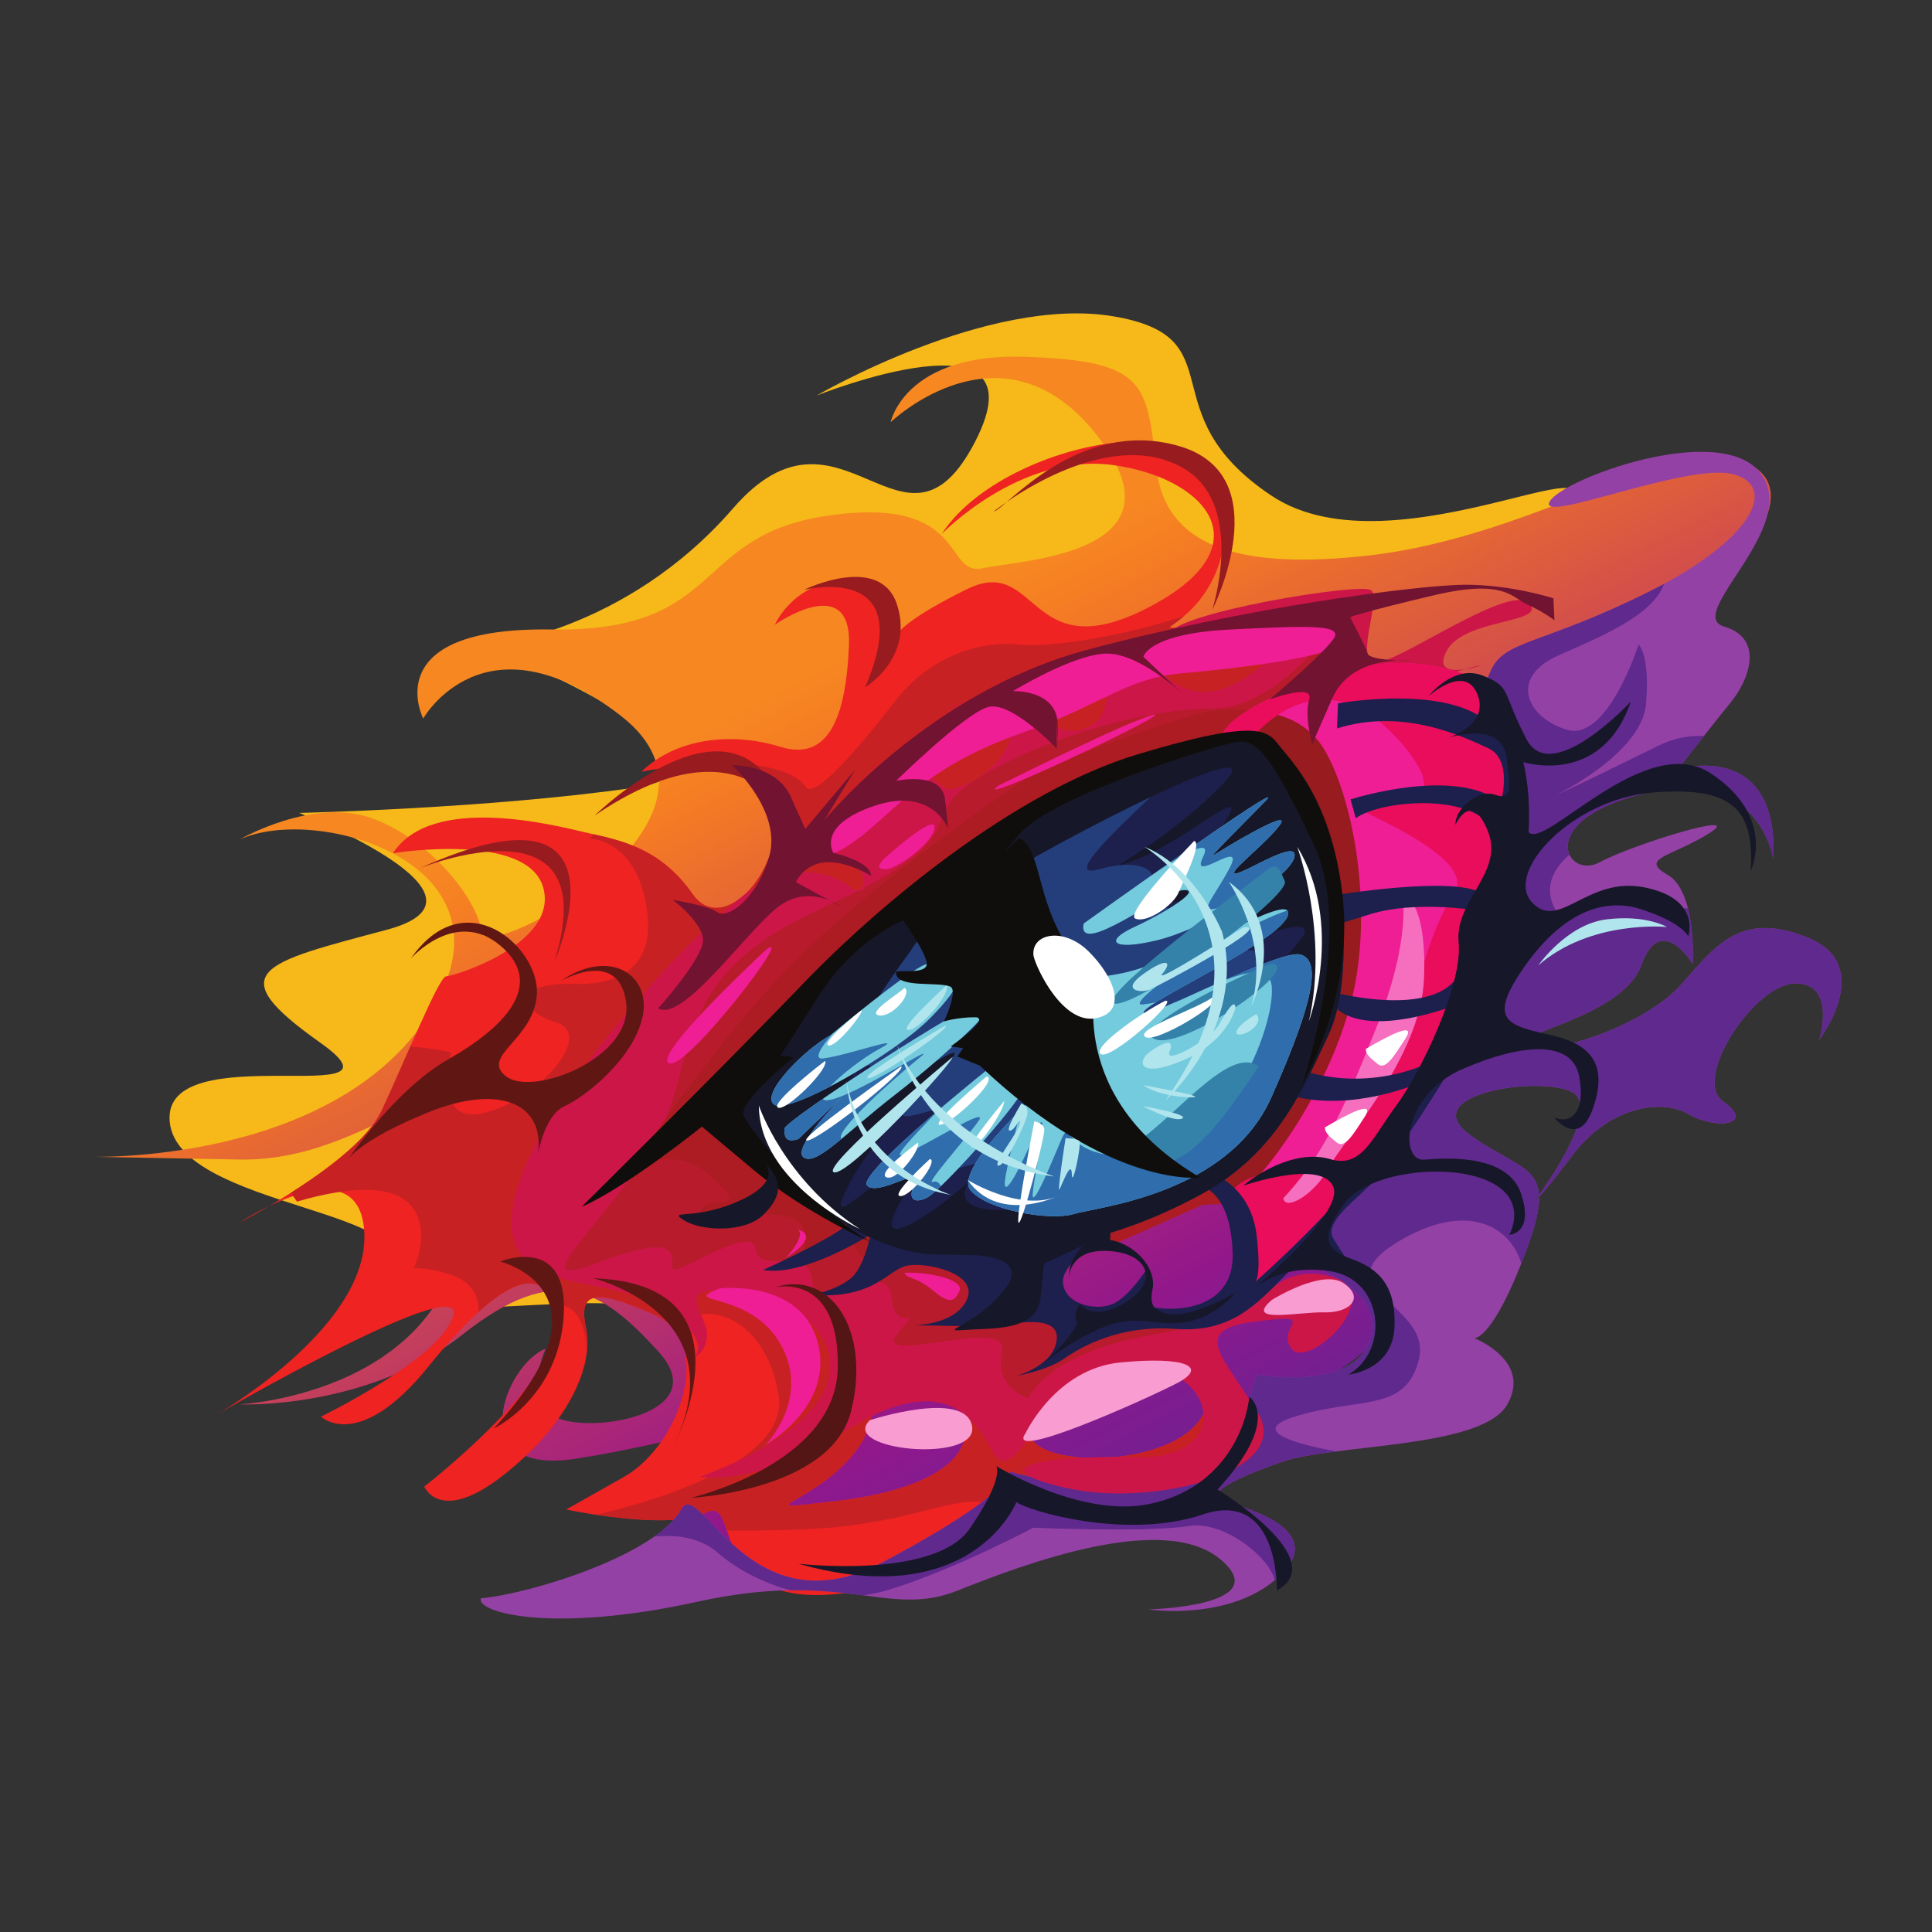 <?xml version="1.0" encoding="UTF-8"?>
<svg xmlns="http://www.w3.org/2000/svg" xmlns:xlink="http://www.w3.org/1999/xlink" width="3905.61" height="3905.61" viewBox="0 0 3905.61 3905.61">
<rect x="0" y="0" width="3905.61" height="3905.61" fill="#333333" stroke="none"/>
<defs>
<clipPath id="clip-0">
<path clip-rule="nonzero" d="M 0 0 L 3905.609 0 L 3905.609 3905.609 L 0 3905.609 Z M 0 0 "/>
</clipPath>
<clipPath id="clip-1">
<path clip-rule="nonzero" d="M 180 720 L 3580 720 L 3580 3217 L 180 3217 Z M 180 720 "/>
</clipPath>
<clipPath id="clip-2">
<path clip-rule="evenodd" d="M 2568.309 2549.359 C 2568.309 2549.359 2720.172 2473.422 2790.488 2616.859 C 2860.801 2760.281 2506.441 2841.84 2408 2945.891 C 2309.57 3049.961 2168.969 2976.84 1943.98 3111.828 C 1718.988 3246.828 1547.441 3227.141 1460.25 3184.949 C 1373.07 3142.77 1344.949 3097.77 1375.879 2985.281 C 1406.82 2872.781 1398.391 2912.148 1164.961 2948.719 C 931.539 2985.281 1021.512 2757.469 1103.07 2726.539 C 1103.07 2726.539 1052.449 2836.211 1128.379 2867.148 C 1204.32 2898.09 1443.371 2855.91 1330.879 2732.16 C 1218.379 2608.422 1125.578 2546.551 934.34 2698.41 C 743.102 2850.281 484.352 2839.02 484.352 2839.02 C 484.352 2839.02 934.332 2816.52 939.957 2428.422 C 945.582 2040.32 788.082 2349.66 484.348 2344.039 C 180.609 2338.422 180.609 2338.422 180.609 2338.422 C 180.609 2338.422 669.945 2355.289 866.812 2051.551 C 1063.68 1747.82 641.828 1624.07 484.336 1697.199 C 484.336 1697.199 633.363 1610.012 754.297 1655.012 C 875.227 1700.012 968.035 1823.75 973.66 1885.621 C 979.285 1947.488 1530.512 1660.641 1254.898 1446.898 C 979.289 1233.16 855.547 1452.531 855.547 1452.531 C 855.547 1452.531 759.93 1266.91 1114.281 1272.531 C 1468.641 1278.16 1395.52 1081.301 1676.75 1041.922 C 1957.988 1002.551 1907.359 1165.672 1986.109 1148.801 C 2064.859 1131.922 2407.969 1120.672 2216.719 878.809 C 2025.48 636.941 1800.5 853.488 1800.5 853.488 C 1800.5 853.488 1828.629 712.871 2073.301 721.309 C 2317.969 729.75 2317.988 774.738 2337.672 946.289 C 2357.352 1117.852 2528.922 1148.781 2762.352 1123.469 C 2995.781 1098.16 3217.961 985.66 3352.949 940.66 C 3487.949 895.672 3639.809 935.039 3555.441 1075.66 C 3471.078 1216.281 2779.25 2231.539 2787.68 2372.16 C 2796.121 2512.781 2568.309 2549.359 2568.309 2549.359 "/>
</clipPath>
<linearGradient id="linear-pattern-0" gradientUnits="userSpaceOnUse" x1="-0.691" y1="0" x2="1.365" y2="0" gradientTransform="matrix(888.002, 1688, -1688, 888.002, 1702.68, 1324.62)">
<stop offset="0" stop-color="rgb(96.468%, 52.866%, 12.839%)" stop-opacity="1"/>
<stop offset="0.25" stop-color="rgb(96.468%, 52.866%, 12.839%)" stop-opacity="1"/>
<stop offset="0.312" stop-color="rgb(96.468%, 52.866%, 12.839%)" stop-opacity="1"/>
<stop offset="0.328" stop-color="rgb(96.468%, 52.866%, 12.839%)" stop-opacity="1"/>
<stop offset="0.336" stop-color="rgb(96.468%, 52.866%, 12.839%)" stop-opacity="1"/>
<stop offset="0.34" stop-color="rgb(96.425%, 52.351%, 13.168%)" stop-opacity="1"/>
<stop offset="0.344" stop-color="rgb(96.382%, 51.836%, 13.495%)" stop-opacity="1"/>
<stop offset="0.348" stop-color="rgb(96.339%, 51.334%, 13.411%)" stop-opacity="1"/>
<stop offset="0.352" stop-color="rgb(96.298%, 50.832%, 13.329%)" stop-opacity="1"/>
<stop offset="0.355" stop-color="rgb(96.255%, 50.32%, 13.39%)" stop-opacity="1"/>
<stop offset="0.359" stop-color="rgb(96.213%, 49.806%, 13.451%)" stop-opacity="1"/>
<stop offset="0.363" stop-color="rgb(96.15%, 49.115%, 13.788%)" stop-opacity="1"/>
<stop offset="0.367" stop-color="rgb(96.088%, 48.422%, 14.12%)" stop-opacity="1"/>
<stop offset="0.371" stop-color="rgb(95.848%, 47.739%, 14.355%)" stop-opacity="1"/>
<stop offset="0.375" stop-color="rgb(95.609%, 47.055%, 14.587%)" stop-opacity="1"/>
<stop offset="0.379" stop-color="rgb(95.09%, 46.658%, 14.871%)" stop-opacity="1"/>
<stop offset="0.383" stop-color="rgb(94.572%, 46.263%, 15.152%)" stop-opacity="1"/>
<stop offset="0.387" stop-color="rgb(94.199%, 45.702%, 15.779%)" stop-opacity="1"/>
<stop offset="0.391" stop-color="rgb(93.825%, 45.139%, 16.399%)" stop-opacity="1"/>
<stop offset="0.395" stop-color="rgb(93.454%, 44.58%, 16.98%)" stop-opacity="1"/>
<stop offset="0.398" stop-color="rgb(93.083%, 44.022%, 17.552%)" stop-opacity="1"/>
<stop offset="0.402" stop-color="rgb(92.715%, 43.488%, 17.784%)" stop-opacity="1"/>
<stop offset="0.406" stop-color="rgb(92.349%, 42.955%, 18.011%)" stop-opacity="1"/>
<stop offset="0.41" stop-color="rgb(91.966%, 42.415%, 18.365%)" stop-opacity="1"/>
<stop offset="0.414" stop-color="rgb(91.585%, 41.875%, 18.716%)" stop-opacity="1"/>
<stop offset="0.418" stop-color="rgb(91.058%, 41.333%, 19.203%)" stop-opacity="1"/>
<stop offset="0.422" stop-color="rgb(90.535%, 40.793%, 19.682%)" stop-opacity="1"/>
<stop offset="0.426" stop-color="rgb(90.048%, 40.323%, 20.204%)" stop-opacity="1"/>
<stop offset="0.43" stop-color="rgb(89.561%, 39.853%, 20.718%)" stop-opacity="1"/>
<stop offset="0.434" stop-color="rgb(89.203%, 39.305%, 21.265%)" stop-opacity="1"/>
<stop offset="0.438" stop-color="rgb(88.846%, 38.757%, 21.805%)" stop-opacity="1"/>
<stop offset="0.441" stop-color="rgb(88.469%, 38.226%, 22.311%)" stop-opacity="1"/>
<stop offset="0.445" stop-color="rgb(88.092%, 37.698%, 22.812%)" stop-opacity="1"/>
<stop offset="0.449" stop-color="rgb(87.619%, 37.244%, 23.195%)" stop-opacity="1"/>
<stop offset="0.453" stop-color="rgb(87.149%, 36.79%, 23.573%)" stop-opacity="1"/>
<stop offset="0.457" stop-color="rgb(86.798%, 36.249%, 24.078%)" stop-opacity="1"/>
<stop offset="0.461" stop-color="rgb(86.449%, 35.709%, 24.576%)" stop-opacity="1"/>
<stop offset="0.465" stop-color="rgb(86.072%, 35.153%, 25.101%)" stop-opacity="1"/>
<stop offset="0.469" stop-color="rgb(85.696%, 34.599%, 25.616%)" stop-opacity="1"/>
<stop offset="0.473" stop-color="rgb(85.233%, 34.03%, 26.212%)" stop-opacity="1"/>
<stop offset="0.477" stop-color="rgb(84.77%, 33.461%, 26.793%)" stop-opacity="1"/>
<stop offset="0.48" stop-color="rgb(84.402%, 33.051%, 27.185%)" stop-opacity="1"/>
<stop offset="0.484" stop-color="rgb(84.038%, 32.64%, 27.571%)" stop-opacity="1"/>
<stop offset="0.488" stop-color="rgb(83.585%, 32.088%, 28.088%)" stop-opacity="1"/>
<stop offset="0.492" stop-color="rgb(83.131%, 31.537%, 28.593%)" stop-opacity="1"/>
<stop offset="0.496" stop-color="rgb(82.765%, 31.11%, 29.129%)" stop-opacity="1"/>
<stop offset="0.5" stop-color="rgb(82.399%, 30.681%, 29.659%)" stop-opacity="1"/>
<stop offset="0.504" stop-color="rgb(81.918%, 30.084%, 30.15%)" stop-opacity="1"/>
<stop offset="0.508" stop-color="rgb(81.441%, 29.491%, 30.63%)" stop-opacity="1"/>
<stop offset="0.512" stop-color="rgb(80.962%, 28.947%, 31.203%)" stop-opacity="1"/>
<stop offset="0.516" stop-color="rgb(80.486%, 28.406%, 31.764%)" stop-opacity="1"/>
<stop offset="0.52" stop-color="rgb(80.045%, 27.985%, 32.381%)" stop-opacity="1"/>
<stop offset="0.523" stop-color="rgb(79.604%, 27.565%, 32.99%)" stop-opacity="1"/>
<stop offset="0.527" stop-color="rgb(79.236%, 27.01%, 33.543%)" stop-opacity="1"/>
<stop offset="0.531" stop-color="rgb(78.868%, 26.457%, 34.087%)" stop-opacity="1"/>
<stop offset="0.535" stop-color="rgb(78.362%, 25.919%, 34.584%)" stop-opacity="1"/>
<stop offset="0.539" stop-color="rgb(77.855%, 25.383%, 35.069%)" stop-opacity="1"/>
<stop offset="0.543" stop-color="rgb(77.286%, 24.933%, 35.617%)" stop-opacity="1"/>
<stop offset="0.547" stop-color="rgb(76.718%, 24.484%, 36.154%)" stop-opacity="1"/>
<stop offset="0.551" stop-color="rgb(76.25%, 23.94%, 36.723%)" stop-opacity="1"/>
<stop offset="0.555" stop-color="rgb(75.781%, 23.395%, 37.279%)" stop-opacity="1"/>
<stop offset="0.559" stop-color="rgb(75.325%, 22.894%, 37.738%)" stop-opacity="1"/>
<stop offset="0.562" stop-color="rgb(74.869%, 22.394%, 38.188%)" stop-opacity="1"/>
<stop offset="0.566" stop-color="rgb(74.403%, 21.983%, 38.733%)" stop-opacity="1"/>
<stop offset="0.57" stop-color="rgb(73.938%, 21.574%, 39.268%)" stop-opacity="1"/>
<stop offset="0.574" stop-color="rgb(73.526%, 21.109%, 39.81%)" stop-opacity="1"/>
<stop offset="0.578" stop-color="rgb(73.112%, 20.645%, 40.344%)" stop-opacity="1"/>
<stop offset="0.582" stop-color="rgb(72.694%, 20.233%, 40.854%)" stop-opacity="1"/>
<stop offset="0.586" stop-color="rgb(72.275%, 19.824%, 41.356%)" stop-opacity="1"/>
<stop offset="0.59" stop-color="rgb(71.713%, 19.406%, 41.908%)" stop-opacity="1"/>
<stop offset="0.594" stop-color="rgb(71.152%, 18.991%, 42.451%)" stop-opacity="1"/>
<stop offset="0.598" stop-color="rgb(70.726%, 18.64%, 42.992%)" stop-opacity="1"/>
<stop offset="0.602" stop-color="rgb(70.3%, 18.291%, 43.527%)" stop-opacity="1"/>
<stop offset="0.605" stop-color="rgb(69.859%, 17.824%, 44.025%)" stop-opacity="1"/>
<stop offset="0.609" stop-color="rgb(69.417%, 17.36%, 44.513%)" stop-opacity="1"/>
<stop offset="0.613" stop-color="rgb(68.922%, 16.891%, 44.995%)" stop-opacity="1"/>
<stop offset="0.617" stop-color="rgb(68.427%, 16.428%, 45.47%)" stop-opacity="1"/>
<stop offset="0.621" stop-color="rgb(67.981%, 16.04%, 45.923%)" stop-opacity="1"/>
<stop offset="0.625" stop-color="rgb(67.535%, 15.654%, 46.367%)" stop-opacity="1"/>
<stop offset="0.629" stop-color="rgb(66.985%, 15.306%, 46.806%)" stop-opacity="1"/>
<stop offset="0.633" stop-color="rgb(66.435%, 14.958%, 47.238%)" stop-opacity="1"/>
<stop offset="0.637" stop-color="rgb(65.952%, 14.61%, 47.71%)" stop-opacity="1"/>
<stop offset="0.641" stop-color="rgb(65.468%, 14.265%, 48.177%)" stop-opacity="1"/>
<stop offset="0.645" stop-color="rgb(65.051%, 13.928%, 48.642%)" stop-opacity="1"/>
<stop offset="0.648" stop-color="rgb(64.632%, 13.593%, 49.101%)" stop-opacity="1"/>
<stop offset="0.652" stop-color="rgb(64.175%, 13.153%, 49.512%)" stop-opacity="1"/>
<stop offset="0.656" stop-color="rgb(63.718%, 12.717%, 49.915%)" stop-opacity="1"/>
<stop offset="0.66" stop-color="rgb(63.103%, 12.386%, 50.348%)" stop-opacity="1"/>
<stop offset="0.664" stop-color="rgb(62.489%, 12.056%, 50.774%)" stop-opacity="1"/>
<stop offset="0.668" stop-color="rgb(61.998%, 11.737%, 51.244%)" stop-opacity="1"/>
<stop offset="0.672" stop-color="rgb(61.505%, 11.421%, 51.707%)" stop-opacity="1"/>
<stop offset="0.676" stop-color="rgb(61.038%, 11.078%, 52.113%)" stop-opacity="1"/>
<stop offset="0.68" stop-color="rgb(60.571%, 10.736%, 52.512%)" stop-opacity="1"/>
<stop offset="0.684" stop-color="rgb(60.052%, 10.477%, 52.811%)" stop-opacity="1"/>
<stop offset="0.688" stop-color="rgb(59.535%, 10.22%, 53.105%)" stop-opacity="1"/>
<stop offset="0.691" stop-color="rgb(59.015%, 9.969%, 53.398%)" stop-opacity="1"/>
<stop offset="0.695" stop-color="rgb(58.493%, 9.72%, 53.687%)" stop-opacity="1"/>
<stop offset="0.699" stop-color="rgb(57.901%, 9.579%, 53.969%)" stop-opacity="1"/>
<stop offset="0.703" stop-color="rgb(57.309%, 9.441%, 54.25%)" stop-opacity="1"/>
<stop offset="0.707" stop-color="rgb(56.689%, 9.514%, 54.515%)" stop-opacity="1"/>
<stop offset="0.711" stop-color="rgb(56.067%, 9.589%, 54.779%)" stop-opacity="1"/>
<stop offset="0.715" stop-color="rgb(55.446%, 9.731%, 55.042%)" stop-opacity="1"/>
<stop offset="0.719" stop-color="rgb(54.822%, 9.874%, 55.302%)" stop-opacity="1"/>
<stop offset="0.723" stop-color="rgb(54.305%, 9.966%, 55.544%)" stop-opacity="1"/>
<stop offset="0.727" stop-color="rgb(53.786%, 10.059%, 55.785%)" stop-opacity="1"/>
<stop offset="0.73" stop-color="rgb(53.25%, 10.172%, 55.94%)" stop-opacity="1"/>
<stop offset="0.734" stop-color="rgb(52.715%, 10.286%, 56.094%)" stop-opacity="1"/>
<stop offset="0.738" stop-color="rgb(52.036%, 10.455%, 56.146%)" stop-opacity="1"/>
<stop offset="0.742" stop-color="rgb(51.357%, 10.625%, 56.198%)" stop-opacity="1"/>
<stop offset="0.746" stop-color="rgb(50.705%, 10.793%, 56.219%)" stop-opacity="1"/>
<stop offset="0.75" stop-color="rgb(50.055%, 10.96%, 56.239%)" stop-opacity="1"/>
<stop offset="0.754" stop-color="rgb(49.554%, 11.09%, 56.255%)" stop-opacity="1"/>
<stop offset="0.758" stop-color="rgb(49.054%, 11.218%, 56.271%)" stop-opacity="1"/>
<stop offset="0.762" stop-color="rgb(48.518%, 11.357%, 56.288%)" stop-opacity="1"/>
<stop offset="0.766" stop-color="rgb(47.983%, 11.496%, 56.305%)" stop-opacity="1"/>
<stop offset="0.77" stop-color="rgb(47.391%, 11.647%, 56.323%)" stop-opacity="1"/>
<stop offset="0.773" stop-color="rgb(46.8%, 11.8%, 56.342%)" stop-opacity="1"/>
<stop offset="0.777" stop-color="rgb(46.304%, 11.928%, 56.358%)" stop-opacity="1"/>
<stop offset="0.781" stop-color="rgb(45.808%, 12.056%, 56.374%)" stop-opacity="1"/>
<stop offset="0.785" stop-color="rgb(45.366%, 12.17%, 56.387%)" stop-opacity="1"/>
<stop offset="0.789" stop-color="rgb(44.922%, 12.285%, 56.401%)" stop-opacity="1"/>
<stop offset="0.793" stop-color="rgb(44.443%, 12.666%, 56.573%)" stop-opacity="1"/>
<stop offset="0.797" stop-color="rgb(43.962%, 13.045%, 56.744%)" stop-opacity="1"/>
<stop offset="0.801" stop-color="rgb(43.462%, 13.551%, 56.993%)" stop-opacity="1"/>
<stop offset="0.805" stop-color="rgb(42.961%, 14.053%, 57.24%)" stop-opacity="1"/>
<stop offset="0.809" stop-color="rgb(42.484%, 14.372%, 57.379%)" stop-opacity="1"/>
<stop offset="0.812" stop-color="rgb(42.004%, 14.688%, 57.518%)" stop-opacity="1"/>
<stop offset="0.816" stop-color="rgb(41.537%, 14.923%, 57.608%)" stop-opacity="1"/>
<stop offset="0.82" stop-color="rgb(41.071%, 15.158%, 57.698%)" stop-opacity="1"/>
<stop offset="0.828" stop-color="rgb(40.938%, 15.224%, 57.724%)" stop-opacity="1"/>
<stop offset="0.844" stop-color="rgb(40.805%, 15.291%, 57.75%)" stop-opacity="1"/>
<stop offset="0.875" stop-color="rgb(40.805%, 15.291%, 57.75%)" stop-opacity="1"/>
<stop offset="1" stop-color="rgb(40.805%, 15.291%, 57.75%)" stop-opacity="1"/>
</linearGradient>
</defs>
<path fill-rule="evenodd" fill="rgb(96.129%, 72.314%, 10.004%)" fill-opacity="1" d="M 3135.75 1061.18 C 3338.238 850.25 2823.578 1170.859 2570.469 1002.121 C 2317.359 833.379 2502.969 681.512 2249.859 639.328 C 1996.75 597.141 1650.828 799.629 1650.828 799.629 C 1650.828 799.629 2114.871 614.02 1971.441 892.441 C 1828.012 1170.859 1701.449 774.32 1482.09 1027.43 C 1262.719 1280.539 984.305 1305.859 984.305 1305.859 C 984.305 1305.859 1574.898 1550.531 1279.602 1592.719 C 984.305 1634.898 604.633 1643.34 604.633 1643.34 C 604.633 1643.34 1034.93 1812.078 781.812 1879.57 C 528.703 1947.07 444.332 1963.949 646.82 2107.379 C 849.309 2250.801 326.211 2090.5 343.086 2267.68 C 359.961 2444.859 891.496 2444.859 781.812 2579.852 C 672.133 2714.84 1245.852 2588.289 1321.781 2655.781 C 1397.719 2723.281 3144.191 1339.602 3135.75 1061.18 "/>
<g clip-path="url(#clip-1)">
<g clip-path="url(#clip-2)">
<path fill-rule="nonzero" fill="url(#linear-pattern-0)" d="M 2889.996 -788.379 L -894.762 1202.66 L 930.422 4672.148 L 4715.184 2681.113 Z M 2889.996 -788.379 "/>
</g>
</g>
<path fill-rule="evenodd" fill="rgb(93.069%, 13.748%, 13.632%)" fill-opacity="1" d="M 484.316 2471.48 C 484.316 2471.48 732.367 2306.961 736.582 2496.789 C 740.801 2686.621 437.91 2859.578 437.91 2859.578 C 437.91 2859.578 933.59 2572.73 916.715 2657.102 C 899.836 2741.461 648.836 2863.801 648.836 2863.801 C 648.836 2863.801 724.77 2937.629 866.09 2762.559 C 1007.41 2587.488 1104.441 2541.09 1125.531 2661.32 C 1146.621 2781.539 857.652 3005.129 857.652 3005.129 C 857.652 3005.129 889.293 3083.172 1017.961 2981.922 C 1146.621 2880.68 1201.469 2762.559 1184.59 2684.52 C 1167.719 2606.469 1207.789 2606.469 1325.91 2659.199 C 1444.039 2711.941 1376.531 2920.762 1260.52 2986.141 C 1144.512 3051.531 1144.512 3051.531 1144.512 3051.531 C 1144.512 3051.531 1353.352 3095.828 1427.172 3057.871 C 1500.988 3019.898 1418.738 3258.25 1709.82 3220.289 C 2000.891 3182.309 2068.391 3040.988 2068.391 3040.988 C 2068.391 3040.988 2163.309 3093.719 2294.09 3074.738 C 2424.859 3055.762 2517.691 2994.57 2536.672 2899.66 C 2555.648 2804.738 2384.801 2688.73 2372.148 2688.73 C 2359.488 2688.73 2475.5 2735.129 2437.531 2846.922 C 2399.57 2958.711 2140.129 2971.371 2089.5 2914.422 C 2038.879 2857.469 2144.352 2756.219 2144.352 2756.219 C 2144.352 2756.219 1941.852 2830.039 1950.289 2887 C 1958.73 2943.949 1889.121 3011.449 1688.738 3034.648 C 1488.359 3057.852 1657.102 3040.98 1737.25 2922.859 C 1817.398 2804.738 1686.641 2654.969 1686.641 2654.969 C 1686.641 2654.969 1973.5 2678.172 2013.57 2589.578 C 2053.648 2500.988 1612.828 2378.641 1553.77 2260.52 C 1494.711 2142.398 1794.238 1750.078 2064.219 1615.078 C 2334.211 1480.09 2612.629 1446.34 2612.629 1353.531 C 2612.629 1260.73 2393.27 1269.16 2367.961 1269.16 C 2342.648 1269.16 2494.512 1222.75 2477.641 1011.82 C 2460.77 800.898 2019.93 897.922 1903.922 1079.32 C 1903.922 1079.32 2062.121 914.801 2249.84 940.109 C 2437.57 965.422 2562.012 1104.641 2319.449 1229.078 C 2076.879 1353.531 2100.078 1119.398 1954.551 1191.121 C 1809.012 1262.828 1809.012 1290.25 1809.012 1290.25 C 1809.012 1290.25 1823.77 1170.02 1714.078 1172.129 C 1604.398 1174.238 1566.441 1262.828 1566.441 1262.828 C 1566.441 1262.828 1722.52 1153.148 1716.191 1305.02 C 1709.871 1456.879 1671.898 1539.141 1576.98 1509.609 C 1482.059 1480.078 1368.16 1490.629 1296.449 1560.23 C 1296.449 1560.23 1501.051 1513.828 1553.781 1621.398 C 1606.512 1728.969 1467.301 1904.039 1399.801 1807.02 C 1332.301 1709.988 1245.828 1697.328 1182.551 1682.57 C 1119.27 1667.809 872.484 1604.531 794.441 1724.75 C 794.441 1724.75 1066.539 1680.461 1098.18 1794.359 C 1129.82 1908.262 916.773 1973.66 902.008 1973.66 C 887.246 1973.66 819.754 2142.398 771.238 2245.762 C 722.723 2349.109 484.316 2471.48 484.316 2471.48 "/>
<path fill-rule="evenodd" fill="rgb(78.165%, 12.967%, 14.334%)" fill-opacity="1" d="M 600.441 2429.109 C 706.98 2397.789 848.699 2378.559 851.328 2496.789 C 851.832 2519.41 846.289 2541.789 836.23 2563.672 C 854.773 2563.43 877.816 2566.148 909.145 2576.32 C 955.195 2591.25 968.637 2620.879 967.285 2652.328 C 1044.512 2582.301 1098.441 2573.699 1119.719 2637.719 C 1166.578 2634.148 1183.309 2678.02 1186.531 2732.012 C 1188.391 2715.031 1187.738 2699.078 1184.59 2684.52 C 1167.719 2606.469 1207.789 2606.469 1325.91 2659.199 C 1340.141 2665.559 1351.66 2674.199 1360.738 2684.559 C 1424.969 2620.871 1547.922 2662.941 1573.988 2819.301 C 1595.691 2949.539 1348.57 3028.051 1205.738 3062.27 C 1273.352 3072.379 1379 3082.641 1427.172 3057.871 C 1452.488 3044.852 1459.449 3064.328 1469.41 3094.039 C 1557.699 3094.551 1643.551 3092.691 1702.23 3085.922 C 1877.719 3065.672 1938.469 3018.422 2012.719 3042.039 C 2022.98 3045.309 2040.699 3047.672 2063.789 3048.949 C 2067 3043.891 2068.391 3040.988 2068.391 3040.988 C 2068.391 3040.988 2075.102 3044.719 2087.398 3049.828 C 2186.27 3051.988 2352.281 3038.102 2478.672 2998.691 C 2508.738 2971.711 2528.898 2938.52 2536.672 2899.66 C 2555.648 2804.738 2384.801 2688.73 2372.148 2688.73 C 2359.488 2688.73 2475.5 2735.129 2437.531 2846.922 C 2399.57 2958.711 2140.129 2971.371 2089.5 2914.422 C 2038.879 2857.469 2144.352 2756.219 2144.352 2756.219 C 2144.352 2756.219 1941.852 2830.039 1950.289 2887 C 1958.73 2943.949 1889.121 3011.449 1688.738 3034.648 C 1488.359 3057.852 1657.102 3040.98 1737.25 2922.859 C 1817.398 2804.738 1686.641 2654.969 1686.641 2654.969 C 1686.641 2654.969 1973.5 2678.172 2013.57 2589.578 C 2053.648 2500.988 1612.828 2378.641 1553.77 2260.52 C 1494.711 2142.398 1794.238 1750.078 2064.219 1615.078 C 2334.211 1480.09 2612.629 1446.34 2612.629 1353.531 C 2612.629 1260.73 2393.27 1269.16 2367.961 1269.16 C 2358.84 1269.16 2372.699 1263.141 2393.391 1245.59 C 2269.969 1286.32 2122.73 1309.43 2061.621 1303.172 C 1954.469 1292.199 1861.641 1349.578 1811.02 1415.391 C 1760.398 1481.199 1649.031 1619.559 1628.781 1590.879 C 1608.531 1562.199 1556.219 1541.941 1438.102 1541.941 C 1421.371 1541.941 1404.441 1545.031 1387.699 1550.32 C 1449.379 1549.578 1524.691 1562.059 1553.781 1621.398 C 1606.512 1728.969 1467.301 1904.039 1399.801 1807.02 C 1338.211 1718.48 1260.828 1700.199 1199.68 1686.461 C 1194.551 1692.148 1191.75 1695.5 1191.75 1695.5 C 1191.75 1695.5 1276.109 1695.5 1303.109 1813.621 C 1330.109 1931.738 1279.488 1992.48 1157.988 1989.121 C 1036.5 1985.738 1046.629 2043.109 1124.25 2066.73 C 1201.871 2090.352 1093.871 2218.602 982.504 2248.969 C 871.137 2279.352 911.633 2127.48 911.633 2127.48 C 911.633 2127.48 877.832 2119.27 829.527 2115.41 C 809.93 2159.879 789.273 2207.328 771.238 2245.762 C 744.273 2303.199 658.652 2366.512 587.906 2411.43 C 591.949 2417.391 596.137 2423.289 600.441 2429.109 "/>
<path fill-rule="evenodd" fill="rgb(58.176%, 25.612%, 65.054%)" fill-opacity="1" d="M 972.246 3230.988 C 1076.73 3221.34 1327.941 3142 1377.219 3051 C 1413.781 2983.5 1515.031 3301.301 1785.02 3157.871 C 2055 3014.441 2040.941 2975.07 2040.941 2975.07 C 2040.941 2975.07 2426.238 3081.93 2488.109 2924.441 C 2549.988 2766.949 2538.738 2778.199 2538.738 2778.199 C 2538.738 2778.199 2735.609 2814.75 2769.352 2707.879 C 2803.102 2601.02 2628.738 2550.391 2628.738 2550.391 C 2628.738 2550.391 2696.25 2406.941 2758.121 2345.07 C 2819.988 2283.199 2983.109 2122.891 2983.109 2080.711 C 2983.109 2038.531 3025.301 1996.352 3016.859 1866.98 C 3008.43 1737.621 3104.051 1712.309 3039.359 1602.621 C 2974.68 1492.941 2985.93 1417.012 3014.051 1355.141 C 3042.18 1293.27 3115.301 1304.512 3330.449 1197.641 C 3545.59 1090.77 3594.801 982.488 3503.398 958.59 C 3412 934.68 3111.078 1059.828 3132.172 1014.828 C 3153.27 969.84 3478.09 848.898 3559.648 957.18 C 3641.211 1065.461 3403.57 1242.641 3485.129 1266.539 C 3566.691 1290.449 3537.148 1373.41 3497.781 1421.219 C 3458.41 1469.031 3392.328 1554.809 3392.328 1554.809 C 3392.328 1554.809 3596.23 1492.93 3584.98 1737.609 C 3584.98 1737.609 3559.672 1549.191 3329.059 1602.621 C 3098.441 1656.051 3165.941 1779.801 3233.441 1743.238 C 3300.941 1706.68 3531.551 1636.371 3455.609 1684.18 C 3379.68 1731.988 3312.18 1734.801 3371.238 1768.551 C 3430.301 1802.301 3421.859 1948.539 3421.859 1948.539 C 3421.859 1948.539 3357.18 1841.672 3317.809 1951.352 C 3278.43 2061.031 3028.141 2094.781 3087.199 2114.469 C 3146.25 2134.148 3329.07 2069.48 3399.379 1989.328 C 3469.68 1909.172 3521.711 1840.27 3656.699 1896.52 C 3791.699 1952.762 3677.801 2101.82 3677.801 2101.82 C 3677.801 2101.82 3712.961 1987.922 3630 1987.922 C 3547.031 1987.922 3419.07 2181.969 3483.75 2226.969 C 3548.441 2271.969 3472.52 2286.039 3413.461 2252.289 C 3354.398 2218.539 3250.34 2241.051 3180.039 2333.852 C 3109.73 2426.66 3101.289 2429.469 3101.289 2429.469 C 3101.289 2429.469 3244.719 2241.039 3177.219 2207.301 C 3109.73 2173.539 2859.43 2212.922 2971.922 2294.48 C 3084.41 2376.039 3151.922 2350.719 3084.41 2530.711 C 3016.922 2710.711 2980.359 2705.078 2980.359 2705.078 C 2980.359 2705.078 3098.48 2751.48 3046.449 2840.07 C 2994.43 2928.66 2694.91 2918.82 2590.859 2955.379 C 2486.801 2991.941 2430.551 3022.879 2475.551 3035.531 C 2520.551 3048.191 2685.07 3093.172 2586.641 3185.98 C 2488.199 3278.789 2320.871 3253.48 2320.871 3253.48 C 2320.871 3253.48 2581.012 3247.859 2467.109 3152.238 C 2353.211 3056.609 2076.199 3159.262 1935.578 3215.512 C 1794.961 3271.762 1706.93 3172.551 1409.648 3238 C 1112.371 3303.449 961.16 3258.719 972.246 3230.988 "/>
<path fill-rule="evenodd" fill="rgb(37.767%, 16.048%, 55.162%)" fill-opacity="1" d="M 1322.57 3106.309 C 1347.551 3088.75 1366.859 3070.129 1377.219 3051 C 1413.781 2983.5 1515.031 3301.301 1785.02 3157.871 C 2055 3014.441 2040.941 2975.07 2040.941 2975.07 C 2040.941 2975.07 2426.238 3081.93 2488.109 2924.441 C 2549.988 2766.949 2538.738 2778.199 2538.738 2778.199 C 2538.738 2778.199 2735.609 2814.75 2769.352 2707.879 C 2803.102 2601.02 2628.738 2550.391 2628.738 2550.391 C 2628.738 2550.391 2696.25 2406.941 2758.121 2345.07 C 2819.988 2283.199 2983.109 2122.891 2983.109 2080.711 C 2983.109 2038.531 3025.301 1996.352 3016.859 1866.98 C 3008.43 1737.621 3104.051 1712.309 3039.359 1602.621 C 2974.68 1492.941 2985.93 1417.012 3014.051 1355.141 C 3042.18 1293.27 3115.301 1304.512 3330.449 1197.641 C 3342.09 1191.859 3353.219 1186.07 3363.891 1180.289 C 3342.191 1243.801 3234.27 1287.98 3150.34 1324.961 C 3050.789 1368.84 3084.531 1449.828 3167.219 1475.148 C 3249.898 1500.449 3312.328 1303.031 3312.328 1303.031 C 3312.328 1303.031 3335.949 1321.59 3327.512 1422.828 C 3319.07 1524.078 3143.578 1608.449 3143.578 1608.449 C 3143.578 1608.449 3179.02 1593.27 3352.82 1507.211 C 3383.141 1492.199 3414.109 1486.609 3444.609 1487.691 C 3416.672 1523.211 3392.328 1554.809 3392.328 1554.809 C 3392.328 1554.809 3596.23 1492.93 3584.98 1737.609 C 3584.98 1737.609 3559.672 1549.191 3329.059 1602.621 C 3186.629 1635.621 3157.93 1695.43 3172.699 1727.738 C 3098.672 1791.789 3152.012 1849.762 3152.012 1849.762 C 3152.012 1849.762 3168.879 1843.012 3236.379 1829.512 C 3303.879 1816.012 3330.871 1832.879 3391.621 1836.25 C 3397.738 1836.602 3404.621 1836.449 3412.141 1835.93 C 3425.352 1888.078 3421.859 1948.539 3421.859 1948.539 C 3421.859 1948.539 3357.18 1841.672 3317.809 1951.352 C 3278.43 2061.031 3028.141 2094.781 3087.199 2114.469 C 3146.25 2134.148 3329.07 2069.48 3399.379 1989.328 C 3469.68 1909.172 3521.711 1840.27 3656.699 1896.52 C 3791.699 1952.762 3677.801 2101.82 3677.801 2101.82 C 3677.801 2101.82 3712.961 1987.922 3630 1987.922 C 3547.031 1987.922 3419.07 2181.969 3483.75 2226.969 C 3548.441 2271.969 3472.52 2286.039 3413.461 2252.289 C 3354.398 2218.539 3250.34 2241.051 3180.039 2333.852 C 3109.73 2426.66 3101.289 2429.469 3101.289 2429.469 C 3101.289 2429.469 3244.719 2241.039 3177.219 2207.301 C 3109.73 2173.539 2859.43 2212.922 2971.922 2294.48 C 3084.41 2376.039 3151.922 2350.719 3084.41 2530.711 C 3081.352 2538.898 3078.352 2546.691 3075.398 2554.121 C 3051.98 2476.219 2962.148 2427.512 2824.629 2511.219 C 2669.391 2605.719 2895.512 2636.09 2868.512 2747.461 C 2841.512 2858.828 2743.629 2821.711 2612.02 2865.578 C 2526.73 2894.012 2622.82 2919.602 2701.039 2934.09 C 2656.52 2939.781 2617.352 2946.078 2590.859 2955.379 C 2486.801 2991.941 2430.551 3022.879 2475.551 3035.531 C 2520.551 3048.191 2685.07 3093.172 2586.641 3185.98 C 2583.441 3188.988 2580.18 3191.871 2576.852 3194.641 C 2569.148 3152.289 2476.859 3073.09 2402.781 3084.941 C 2318.398 3098.441 2088.922 3088.309 2088.922 3088.309 C 2088.922 3088.309 1930.309 3172.691 1798.691 3213.191 C 1780.77 3218.699 1762.73 3222.578 1744.738 3225 C 1703.148 3219.648 1656.07 3213.93 1597.801 3214.781 C 1539.852 3199.199 1488.43 3171.41 1451.078 3138.941 C 1413.84 3106.551 1364.172 3102.141 1322.57 3106.309 "/>
<path fill-rule="evenodd" fill="rgb(80.319%, 8.867%, 28.214%)" fill-opacity="1" d="M 2361.789 1283.359 C 2361.789 1283.359 2625.441 1253.828 2579.039 1312.891 C 2532.641 1371.949 2437.719 1439.449 2357.57 1367.73 C 2277.41 1296.02 2195.148 1317.121 2129.77 1338.211 C 2064.379 1359.301 2064.379 1359.301 2064.379 1359.301 C 2064.379 1359.301 2222.57 1315.012 2235.23 1393.051 C 2247.891 1471.09 2163.512 1498.512 2123.441 1460.539 C 2083.371 1422.578 2058.051 1390.941 1984.23 1412.031 C 1910.398 1433.121 1910.398 1433.121 1910.398 1433.121 C 1910.398 1433.121 2043.289 1378.281 2045.398 1464.762 C 2047.512 1551.238 1931.5 1606.09 1910.398 1593.43 C 1889.309 1580.77 1861.891 1536.48 1798.609 1568.121 C 1735.328 1599.762 1627.762 1728.422 1627.762 1728.422 C 1629.789 1734.512 1673.129 1718.98 1718.461 1743.18 C 1763.781 1767.391 1743.77 1812.789 1722.68 1795.922 C 1701.578 1779.051 1625.629 1732.648 1526.488 1793.82 C 1427.359 1854.98 1102.531 2194.578 1043.469 2409.73 C 1028.852 2462.988 1031.809 2499.828 1046.301 2526.121 C 1090.34 2606.012 1240.922 2588.34 1328.211 2637.539 C 1444.219 2702.922 1404.141 2745.109 1404.141 2745.109 C 1404.141 2745.109 1446.328 2719.801 1421.02 2667.07 C 1395.711 2614.34 1406.25 2605.898 1469.531 2610.121 C 1532.809 2614.34 1695.219 2654.43 1676.238 2778.879 C 1657.25 2903.328 1414.691 2985.59 1414.691 2985.59 C 1414.691 2985.59 1528.578 3006.68 1701.551 2897 C 1874.512 2787.32 1952.559 2831.621 2003.18 2928.648 C 2053.801 3025.68 2091.77 2802.102 2268.949 2768.34 C 2446.121 2734.602 2513.621 2949.738 2298.48 2945.52 C 2083.328 2941.301 1986.309 2970.84 2159.27 3008.801 C 2332.219 3046.77 2614.859 2975.059 2543.148 2856.941 C 2471.441 2738.82 2403.941 2688.191 2538.93 2671.32 C 2673.93 2654.449 2576.898 2679.762 2610.648 2726.16 C 2644.398 2772.559 2817.359 2608.039 2682.371 2578.512 C 2547.371 2548.988 2543.148 2705.059 2391.289 2671.32 C 2239.422 2637.57 2125.512 2776.789 2117.078 2646.012 C 2108.641 2515.23 2530.5 1899.328 2568.469 1709.5 C 2606.441 1519.66 2716.121 1426.852 2785.719 1439.512 C 2855.328 1452.16 2893.301 1496.461 2893.301 1496.461 C 2893.301 1496.461 2832.129 1420.531 2884.859 1386.781 C 2937.59 1353.031 2996.648 1344.59 2996.648 1344.59 C 2996.648 1344.59 2889.09 1380.449 2924.949 1315.059 C 2960.809 1249.68 3127.852 1260.57 3091.578 1220.148 C 3055.309 1179.73 2850.82 1323.781 2789.961 1338.27 C 2729.09 1352.75 2796.289 1207.488 2770.98 1192.719 C 2745.66 1177.961 2372.32 1239.129 2361.789 1283.359 "/>
<path fill-rule="evenodd" fill="rgb(71.877%, 10.87%, 17.189%)" fill-opacity="1" d="M 1748.16 1793.559 C 1746.16 1799.621 1740.309 1802.34 1733.59 1801.141 C 1711.738 1812.34 1686.91 1824.34 1658.531 1837.27 C 1325.262 1989.141 1426.512 2162.102 1304.172 2339.281 C 1181.828 2516.461 1059.488 2609.262 1215.578 2550.199 C 1371.66 2491.141 1359.012 2537.551 1359.012 2562.859 C 1359.012 2588.172 1519.309 2470.051 1527.75 2524.891 C 1536.191 2579.738 1633.211 2512.238 1641.648 2588.172 C 1650.09 2664.102 1793.52 2537.551 1801.949 2621.922 C 1810.391 2706.289 1871.559 2626.141 1814.609 2695.738 C 1757.66 2765.352 2042.41 2657.781 2025.539 2731.602 C 2008.66 2805.422 2078.27 2826.52 2078.27 2826.52 C 2078.27 2826.52 2118.352 2735.82 2320.84 2699.961 C 2364.75 2692.191 2400.211 2684.109 2428.648 2676.059 C 2417.238 2675.809 2404.859 2674.328 2391.289 2671.32 C 2267.391 2643.789 2185.621 2712.391 2148.922 2674.57 C 2140.641 2666.039 2118.629 2670.078 2117.078 2646.012 C 2113.34 2587.98 2194.352 2434.379 2288.93 2264.891 C 2167.199 2073.289 2053.219 1859.121 2097.262 1790.859 C 2181.629 1660.09 2734.262 1558.84 2734.25 1217.148 C 2734.25 1217.148 2599.25 1432.289 2451.609 1432.289 C 2303.961 1432.289 2088.82 1499.789 1966.48 1579.941 C 1856.941 1651.711 1963.781 1679.531 1748.16 1793.559 "/>
<path fill-rule="evenodd" fill="rgb(67.926%, 11.185%, 13.507%)" fill-opacity="1" d="M 1309.301 2313.07 C 1309.301 2313.07 1482.23 2057.852 1638.32 1912.309 C 1794.41 1766.77 2045.41 1587.48 2104.469 1557.949 C 2163.531 1528.422 2420.859 1435.609 2463.051 1435.609 C 2505.23 1435.609 2621.25 1422.961 2676.09 1513.648 C 2730.93 1604.352 2771 1802.621 2741.48 1977.691 C 2711.941 2152.762 2587.5 2351.039 2488.371 2433.301 L 2431.422 2435.41 L 2260.57 2511.352 L 2205.73 2511.352 C 2205.73 2511.352 1872.469 2498.691 1838.719 2502.91 C 1804.969 2507.129 1750.129 2551.422 1750.129 2551.422 L 1697.398 2481.809 L 1621.461 2540.879 C 1621.461 2540.879 1650.988 2471.27 1589.82 2458.609 C 1528.648 2445.961 1397.879 2469.16 1418.969 2441.738 C 1440.07 2414.32 1520.219 2454.391 1440.07 2380.57 C 1359.91 2306.75 1283.98 2363.699 1283.98 2363.699 L 1309.301 2313.07 "/>
<path fill-rule="evenodd" fill="rgb(93.423%, 11.938%, 57.928%)" fill-opacity="1" d="M 2435.879 2391.078 C 2435.879 2391.078 2532.91 2464.91 2524.469 2538.73 C 2516.039 2612.551 2516.039 2612.551 2516.039 2612.551 C 2516.039 2612.551 2655.25 2578.801 2790.238 2308.82 C 2925.23 2038.82 3110.84 1996.641 3077.102 1709.781 C 3043.352 1422.922 3030.691 1387.051 2975.852 1368.07 C 2921 1349.078 2809.199 1308.988 2627.801 1384.93 C 2446.398 1460.859 2459.059 1490.391 2463.281 1562.102 C 2467.488 1633.82 2657.328 2043.02 2435.879 2391.078 "/>
<path fill-rule="evenodd" fill="rgb(59.328%, 10.706%, 12.207%)" fill-opacity="1" d="M 2435.879 2391.078 C 2435.879 2391.078 2458.039 2407.941 2480.25 2433.602 L 2488.371 2433.301 C 2587.5 2351.039 2711.941 2152.762 2741.48 1977.691 C 2771 1802.621 2730.93 1604.352 2676.09 1513.648 C 2639.148 1452.559 2574.461 1438.359 2523.27 1435.602 C 2452.359 1478.738 2460.141 1508.75 2463.281 1562.102 C 2467.488 1633.82 2657.328 2043.02 2435.879 2391.078 "/>
<path fill-rule="evenodd" fill="rgb(91.147%, 5.441%, 35.973%)" fill-opacity="1" d="M 2480.941 2434.391 C 2504.98 2462.371 2528.84 2500.539 2524.469 2538.73 C 2516.039 2612.551 2516.039 2612.551 2516.039 2612.551 C 2516.039 2612.551 2655.25 2578.801 2790.238 2308.82 C 2925.23 2038.82 3110.84 1996.641 3077.102 1709.781 C 3043.352 1422.922 3030.691 1387.051 2975.852 1368.07 C 2921 1349.078 2809.199 1308.988 2627.801 1384.93 C 2488.059 1443.422 2463.488 1474.379 2461.488 1518.301 C 2478.57 1518.949 2498.012 1514.961 2520.199 1505.148 C 2520.199 1505.148 2659.41 1306.879 2828.148 1496.711 C 2996.898 1686.539 2684.738 1604.281 2748.012 1635.922 C 2811.289 1667.559 2980.039 1743.488 2939.961 1804.672 C 2899.879 1865.84 2872.461 1960.75 2872.461 1977.629 C 2872.461 1994.5 2838.719 1922.77 2826.059 2019.809 C 2813.398 2116.828 2739.578 2201.199 2739.578 2201.199 C 2739.578 2201.199 2705.828 2348.852 2674.191 2361.512 C 2642.551 2374.172 2499.129 2350.961 2482.25 2429 C 2481.859 2430.82 2481.41 2432.609 2480.941 2434.391 "/>
<path fill-rule="evenodd" fill="rgb(95.779%, 43.361%, 74.455%)" fill-opacity="1" d="M 2594 2422.691 C 2600.328 2450.109 2661.5 2410.031 2686.809 2359.41 C 2712.121 2308.781 2872.422 2140.039 2878.75 1977.629 C 2885.078 1815.211 2834.461 1806.781 2834.461 1806.781 C 2834.461 1806.781 2855.551 1893.262 2781.73 2078.871 C 2707.91 2264.488 2669.941 2340.422 2594 2422.691 "/>
<path fill-rule="evenodd" fill="rgb(11.678%, 12.292%, 29.735%)" fill-opacity="1" d="M 2307.309 2633.738 C 2323.129 2650.609 2496.09 2670.648 2491.871 2533.551 C 2487.648 2396.449 2418.051 2395.391 2418.051 2395.391 L 2464.449 2379.57 C 2464.449 2379.57 2529.828 2406.988 2540.379 2497.691 C 2550.93 2588.391 2536.16 2592.609 2536.16 2592.609 C 2536.16 2592.609 2723.859 2428.059 2791.359 2314.16 C 2858.852 2200.262 2867.289 2189.711 2867.289 2189.711 C 2867.289 2189.711 2734.398 2248.781 2609.961 2215.02 L 2628.941 2162.289 C 2628.941 2162.289 2755.5 2215.031 2905.262 2141.199 L 2943.219 2031.52 C 2943.219 2031.52 2770.25 2101.121 2700.648 2037.84 L 2696.43 2006.199 C 2696.43 2006.199 2936.879 2069.48 2957.98 1942.922 L 2979.07 1839.559 C 2979.07 1839.559 2858.82 1820.551 2770.23 1847.969 C 2681.629 1875.391 2681.629 1875.391 2681.629 1875.391 L 2696.398 1810.012 C 2696.398 1810.012 2934.23 1770.461 2993.289 1804.738 C 2993.289 1804.738 3065.559 1738.301 3014.941 1670.801 C 2964.32 1603.301 2791.359 1618.07 2740.73 1653.93 L 2730.191 1615.961 C 2730.191 1615.961 2941.109 1548.461 3033.93 1622.289 C 3033.93 1622.289 3059.23 1535.809 3008.609 1512.609 C 2957.988 1489.41 2837.762 1430.352 2702.77 1472.531 L 2704.879 1421.91 C 2704.879 1421.91 2949.551 1377.621 3023.379 1476.75 C 3097.199 1575.879 3061.352 1803.68 3061.352 1803.68 C 3061.352 1803.68 2989.629 2048.359 2960.102 2109.531 C 2930.57 2170.699 2816.66 2343.648 2780.809 2383.73 C 2744.949 2423.801 2674.289 2470.211 2695.379 2503.961 C 2716.469 2537.699 2724.91 2549.301 2724.91 2549.301 C 2724.91 2549.301 2657.41 2517.672 2598.352 2577.781 C 2539.289 2637.891 2487.621 2694.84 2375.828 2686.398 C 2264.039 2677.969 2185.98 2722.262 2151.18 2746.52 C 2116.379 2770.781 2055.18 2781.32 2055.18 2781.32 C 2055.18 2781.32 2133.23 2760.23 2136.391 2705.391 C 2139.551 2650.539 2027.762 2681.141 1994.012 2681.141 C 1960.262 2681.141 1847.398 2679.02 1847.398 2679.02 C 1847.398 2679.02 1931.781 2679.031 1954.969 2626.301 C 1978.18 2573.559 1870.602 2550.359 1832.641 2558.801 C 1794.672 2567.238 1767.25 2626.301 1642.801 2617.859 C 1642.801 2617.859 1706.078 2604.148 1728.23 2575.672 C 1750.379 2547.191 1759.871 2495.512 1759.871 2495.512 C 1759.871 2495.512 1624.879 2581.988 1542.609 2567.219 C 1542.609 2567.219 1713.461 2491.289 1728.23 2459.66 C 1743 2428.02 1886.43 2508.172 2004.539 2514.5 C 2122.672 2520.82 2174.34 2491.289 2203.871 2495.512 C 2233.398 2499.73 2232.352 2506.059 2232.352 2506.059 C 2232.352 2506.059 2142.699 2551.398 2149.031 2595.699 C 2155.352 2640 2222.852 2651.59 2254.488 2633.66 C 2286.129 2615.738 2317.77 2566.172 2317.77 2566.172 C 2317.77 2566.172 2318.828 2618.898 2307.309 2633.738 "/>
<path fill-rule="evenodd" fill="rgb(11.678%, 12.292%, 29.735%)" fill-opacity="1" d="M 1470.398 2259.328 C 1470.398 2259.328 1677.949 2529.32 1892.25 2536.059 C 2106.559 2542.82 2276.988 2497.262 2430.539 2412.891 C 2584.102 2328.512 2636.41 2195.211 2685.34 2092.27 C 2734.281 1989.34 2720.789 1775.051 2673.551 1663.68 C 2626.289 1552.309 2570.609 1491.559 2536.859 1481.441 C 2503.109 1471.309 2185.879 1572.559 2086.32 1634.988 C 1986.762 1697.422 1758.969 1862.789 1664.469 1952.219 C 1569.969 2041.648 1450.172 2217.148 1470.398 2259.328 "/>
<path fill-rule="evenodd" fill="rgb(14.429%, 24.467%, 48.375%)" fill-opacity="1" d="M 2019.289 1753.051 C 2019.289 1753.051 2426.379 1516.82 2352.559 1586.422 C 2278.73 1656.031 2141.629 1780.469 2221.781 1757.27 C 2301.93 1734.07 2339.898 1759.379 2327.25 1782.578 C 2314.59 1805.781 2314.578 1839.539 2394.738 1837.422 C 2474.891 1835.309 2571.922 1793.129 2479.109 1875.391 C 2386.301 1957.648 2342.012 2004.059 2382.09 1982.961 C 2422.16 1961.871 2584.578 1864.84 2533.949 1966.09 C 2483.328 2067.328 2101.57 2347.859 2012.98 2347.859 C 1924.391 2347.859 1844.238 2423.801 1884.309 2320.441 C 1924.391 2217.078 1922.281 2238.18 1844.238 2255.059 C 1766.191 2271.93 1937.039 2128.488 1848.461 2147.48 C 1759.859 2166.461 1705.02 2158.031 1728.23 2090.531 C 1751.43 2023.031 1768.289 2018.809 1816.809 1920.719 C 1865.32 1822.641 2019.289 1753.051 2019.289 1753.051 "/>
<path fill-rule="evenodd" fill="rgb(8.676%, 9.296%, 16.023%)" fill-opacity="1" d="M 1470.398 2259.328 C 1470.398 2259.328 1677.949 2529.32 1892.25 2536.059 C 2106.559 2542.82 2276.988 2497.262 2430.539 2412.891 C 2584.102 2328.512 2636.41 2195.211 2685.34 2092.27 C 2734.281 1989.34 2720.789 1775.051 2673.551 1663.68 C 2626.289 1552.309 2570.609 1491.559 2536.859 1481.441 C 2503.109 1471.309 2185.879 1572.559 2086.32 1634.988 C 2060.66 1651.078 2026.469 1674.031 1988.238 1700.73 L 1987.672 1796.621 C 2027.039 1760.059 2603.578 1450.699 2471.391 1585.691 C 2339.211 1720.68 2198.59 1774.121 2297.031 1737.559 C 2395.461 1701 2536.07 1571.641 2474.211 1664.441 C 2412.328 1757.25 2274.52 1858.488 2429.211 1810.691 C 2583.879 1762.871 2507.949 1880.988 2482.641 1906.301 C 2457.328 1931.621 2689.352 1824.738 2627.48 1902.09 C 2565.609 1979.43 2510.77 2032.859 2510.77 2032.859 C 2510.77 2032.859 2349.059 2402.68 2104.391 2439.238 C 1859.711 2475.801 1983.461 2357.68 1966.578 2380.18 C 1949.711 2402.68 1758.469 2554.551 1811.898 2444.859 C 1865.34 2335.18 1966.578 2293 1865.34 2335.18 C 1764.09 2377.371 1654.41 2512.359 1719.09 2388.621 C 1783.781 2264.871 1994.711 2090.5 1910.34 2135.512 C 1825.961 2180.512 1564.41 2374.559 1668.469 2245.191 C 1772.531 2115.82 1786.59 2065.199 1786.59 2065.199 C 1786.59 2065.199 1778.16 2121.441 1752.84 2084.879 C 1727.531 2048.32 1896.27 1871.148 1893.461 1826.148 C 1892.801 1815.66 1890.32 1796.609 1886.879 1773.57 C 1801.25 1836.75 1714.309 1905.051 1664.469 1952.219 C 1569.969 2041.648 1450.172 2217.148 1470.398 2259.328 "/>
<path fill-rule="evenodd" fill="rgb(45.566%, 79.323%, 86.719%)" fill-opacity="1" d="M 1678.391 2093.129 C 1627.77 2120.129 1534.961 2212.941 1565.34 2233.191 C 1595.711 2253.441 1806.641 2131.949 1879.199 2059.379 C 1951.75 1986.82 1950.059 1956.449 1916.32 1966.57 C 1882.57 1976.699 1907.879 1936.199 1870.762 1949.699 C 1833.641 1963.199 1678.391 2093.129 1678.391 2093.129 "/>
<path fill-rule="evenodd" fill="rgb(18.553%, 42.926%, 67.322%)" fill-opacity="1" d="M 1678.391 2093.129 C 1627.77 2120.129 1534.961 2212.941 1565.34 2233.191 C 1578.27 2241.809 1623.961 2224.719 1677.75 2196.66 C 1700.73 2172.078 1745.98 2137.398 1778.379 2120.02 C 1836.031 2089.078 1716.5 2132.672 1664.469 2139.699 C 1643.801 2142.5 1658.219 2118.641 1683.711 2088.699 L 1678.391 2093.129 "/>
<path fill-rule="evenodd" fill="rgb(45.566%, 79.323%, 86.719%)" fill-opacity="1" d="M 1614.27 2302.371 L 1705.391 2214.621 C 1705.391 2214.621 1599.078 2320.941 1624.398 2339.5 C 1649.711 2358.059 1707.078 2292.25 1811.699 2211.25 C 1916.32 2130.262 2049.621 2005.379 2002.379 2015.512 C 1955.129 2025.629 1585.578 2265.25 1585.578 2282.121 C 1585.578 2299 1588.961 2310.809 1614.27 2302.371 "/>
<path fill-rule="evenodd" fill="rgb(18.553%, 42.926%, 67.322%)" fill-opacity="1" d="M 1614.27 2302.371 L 1705.391 2214.621 C 1705.391 2214.621 1599.078 2320.941 1624.398 2339.5 C 1638.711 2349.988 1663.27 2333.5 1700.82 2302.57 C 1685.57 2287.738 1808.121 2179.441 1857.121 2139.699 C 1909.148 2097.512 1740.41 2208.602 1681.352 2222.672 C 1670.43 2225.262 1664.91 2224.449 1663.5 2221.199 C 1617.391 2253.059 1585.578 2277.18 1585.578 2282.121 C 1585.578 2299 1588.961 2310.809 1614.27 2302.371 "/>
<path fill-rule="evenodd" fill="rgb(45.566%, 79.323%, 86.719%)" fill-opacity="1" d="M 2011.648 2149.66 C 2011.648 2149.66 1733.238 2370.711 1752.641 2396.02 C 1772.039 2421.328 1872.449 2352.988 1852.199 2387.578 C 1831.949 2422.18 1846.289 2435.68 1874.98 2420.488 C 1903.672 2405.301 2054.691 2236.559 2066.5 2205.34 C 2078.309 2174.129 2028.531 2142.059 2011.648 2149.66 "/>
<path fill-rule="evenodd" fill="rgb(18.553%, 42.926%, 67.322%)" fill-opacity="1" d="M 1897.18 2244.129 C 1822.949 2307.539 1741.859 2381.969 1752.641 2396.02 C 1772.039 2421.328 1872.449 2352.988 1852.199 2387.578 C 1831.949 2422.18 1846.289 2435.68 1874.98 2420.488 C 1880.301 2417.672 1889.84 2409.559 1901.91 2398.039 C 1898.91 2390.68 1892.949 2386.488 1885.23 2389.301 C 1869.77 2394.922 1954.148 2300.012 1978.051 2266.262 C 2001.961 2232.512 1869.781 2316.879 1827.602 2333.762 C 1798.5 2345.398 1849.691 2294.129 1897.18 2244.129 "/>
<path fill-rule="evenodd" fill="rgb(45.566%, 79.323%, 86.719%)" fill-opacity="1" d="M 2088.43 2219.691 C 2088.43 2219.691 1928.129 2365.648 1961.879 2406.148 C 1995.629 2446.641 2123.031 2468.578 2170.281 2454.238 C 2217.531 2439.898 2482.449 2415.43 2570.199 2218 C 2657.941 2020.578 2671.441 1939.578 2627.57 1929.461 C 2583.699 1919.328 2303.578 2069.52 2312.02 2045.891 C 2320.461 2022.262 2595.512 1899.078 2603.949 1848.461 C 2612.379 1797.84 2384.578 1949.711 2254.648 1969.949 C 2124.719 1990.199 2009.98 2030.711 2021.789 2066.141 C 2033.602 2101.57 2088.43 2219.691 2088.43 2219.691 "/>
<path fill-rule="evenodd" fill="rgb(18.553%, 42.926%, 67.322%)" fill-opacity="1" d="M 2336.219 2026.441 C 2405.141 1983.031 2596.922 1890.602 2603.949 1848.461 C 2604.551 1844.828 2603.898 1842.27 2602.199 1840.602 C 2483.5 1880.68 2264.039 2036.352 2310.371 2030.559 C 2319.75 2029.391 2328.359 2027.98 2336.219 2026.441 Z M 2428.531 2002.449 C 2408.328 2011.531 2389.129 2020.148 2372.371 2027.43 C 2385.469 2023.051 2405.789 2013.09 2428.531 2002.449 Z M 2061.539 2245.469 C 2017.449 2289.262 1937.02 2376.32 1961.879 2406.148 C 1995.629 2446.641 2123.031 2468.578 2170.281 2454.238 C 2217.531 2439.898 2482.449 2415.43 2570.199 2218 C 2657.941 2020.578 2671.441 1939.578 2627.57 1929.461 C 2607.199 1924.75 2535.898 1954.609 2466.199 1985.59 C 2517.629 1964.129 2568.398 1951.48 2571.07 1995.98 C 2576.129 2080.352 2479.109 2327.539 2308.68 2337.672 C 2138.25 2347.789 2168.621 2248.238 2143.309 2308.98 C 2118 2369.73 2091 2432.172 2087.629 2418.672 C 2084.25 2405.16 2129.809 2202.68 2092.691 2290.422 C 2055.559 2378.172 2021.82 2435.539 2033.629 2373.109 C 2041.359 2332.262 2057.738 2271.93 2061.539 2245.469 "/>
<path fill-rule="evenodd" fill="rgb(45.566%, 79.323%, 86.719%)" fill-opacity="1" d="M 2190.531 1867.02 C 2190.531 1867.02 2607.32 1568.352 2560.07 1617.289 C 2512.828 1666.219 2438.578 1738.781 2453.77 1728.66 C 2468.949 1718.531 2615.762 1629.102 2587.07 1667.91 C 2558.379 1706.719 2479.078 1765.781 2497.641 1765.781 C 2516.211 1765.781 2630.949 1689.852 2615.762 1735.398 C 2600.57 1780.961 2430.141 1878.828 2339.02 1900.77 C 2247.898 1922.699 2231.02 1902.449 2293.461 1873.77 C 2355.898 1845.09 2433.52 1796.148 2391.328 1799.52 C 2349.148 1802.898 2177.031 1937.898 2190.531 1867.02 "/>
<path fill-rule="evenodd" fill="rgb(18.553%, 42.926%, 67.322%)" fill-opacity="1" d="M 2317.48 1776.82 C 2435.77 1693.352 2589.809 1586.488 2560.07 1617.289 C 2512.828 1666.219 2438.578 1738.781 2453.77 1728.66 C 2468.949 1718.531 2615.762 1629.102 2587.07 1667.91 C 2558.379 1706.719 2479.078 1765.781 2497.641 1765.781 C 2516.211 1765.781 2630.949 1689.852 2615.762 1735.398 C 2607.629 1759.781 2555.07 1799.129 2493.98 1833.809 C 2491.531 1829.219 2484.352 1828.191 2469.078 1833.281 C 2415.289 1851.211 2452.211 1818.512 2485.961 1754.18 C 2519.711 1689.852 2402.641 1791.09 2432.172 1732.031 C 2461.699 1672.98 2317.219 1777.379 2317.219 1777.379 L 2317.48 1776.82 "/>
<path fill-rule="evenodd" fill="rgb(20.369%, 50.804%, 66.64%)" fill-opacity="1" d="M 2549.93 1767.469 C 2514.5 1794.469 2202.328 2025.641 2254.641 2029.02 C 2306.949 2032.391 2610.68 1811.34 2597.18 1780.969 C 2583.68 1750.602 2582 1740.469 2549.93 1767.469 "/>
<path fill-rule="evenodd" fill="rgb(20.369%, 50.804%, 66.64%)" fill-opacity="1" d="M 2568.488 1948.02 C 2497.621 1976.711 2274.891 2083.02 2337.32 2101.578 C 2399.75 2120.141 2642.738 1948.02 2568.488 1948.02 "/>
<path fill-rule="evenodd" fill="rgb(20.369%, 50.804%, 66.64%)" fill-opacity="1" d="M 2544.871 2155.578 C 2433.5 2322.629 2384.57 2361.441 2306.949 2354.691 C 2229.32 2347.941 2266.449 2339.5 2340.699 2275.379 C 2414.941 2211.262 2495.941 2120.141 2544.871 2155.578 "/>
<path fill-rule="evenodd" fill="rgb(6.267%, 5.734%, 5.048%)" fill-opacity="1" d="M 1175.941 2439.469 C 1175.941 2439.469 1462.801 2155.98 1621.422 1990.621 C 1780.031 1825.25 2053.398 1599.141 2299.762 1524.891 C 2546.121 1450.648 2562.988 1477.641 2586.621 1508.02 C 2610.238 1538.391 2694.609 1619.391 2714.859 1818.5 C 2735.109 2017.621 2632.18 2193.109 2632.18 2193.109 C 2632.18 2193.109 2738.488 1880.941 2655.809 1707.141 C 2573.129 1533.328 2542.75 1494.52 2502.262 1499.578 C 2461.762 1504.641 2127.648 1609.262 2063.531 1683.512 C 1999.41 1757.762 2058.469 1695.328 2058.469 1695.328 C 2058.469 1695.328 2078.719 1690.262 2097.281 1757.762 C 2115.84 1825.262 2132.711 1904.559 2217.09 1982.191 C 2217.09 1982.191 2149.578 2218.422 2426.32 2380.41 C 2426.32 2380.41 2244.078 2404.031 1980.852 2154.301 L 1935.289 2135.738 L 1947.102 2118.871 L 1921.789 2115.488 C 1921.789 2115.488 2006.16 2056.43 1970.719 2056.43 C 1935.289 2056.43 1908.289 2064.871 1908.289 2064.871 C 1908.289 2064.871 1938.66 2000.75 1920.102 1994 C 1893.129 1984.191 1811.25 1998.23 1811.262 1965.73 C 1811.262 1958.039 1881.289 1973.43 1872.852 1943.379 C 1864.41 1913.32 1825.609 1860.691 1825.609 1860.691 C 1825.609 1860.691 1729.422 1897.82 1656.859 2010.879 C 1584.301 2123.93 1577.551 2134.051 1577.551 2134.051 L 1604.551 2137.43 C 1604.551 2137.43 1491.219 2227.738 1503.309 2255.551 C 1515.398 2283.359 1643.102 2442.59 1759.801 2510.352 C 1759.801 2510.352 1628.18 2452.98 1523.559 2365.23 C 1418.941 2277.488 1418.941 2277.488 1418.941 2277.488 C 1418.941 2277.488 1263.699 2402.359 1175.941 2439.469 "/>
<path fill-rule="evenodd" fill="rgb(69.118%, 89.47%, 92.735%)" fill-opacity="1" d="M 1925.5 2137.031 C 1925.5 2137.031 1655.52 2361.449 1685.891 2369.891 C 1716.262 2378.32 1928.871 2145.461 1925.5 2137.031 "/>
<path fill-rule="evenodd" fill="rgb(100%, 100%, 100%)" fill-opacity="1" d="M 1994.691 2175.84 C 1994.691 2175.84 1878.25 2273.711 1900.191 2273.711 C 1922.129 2273.711 2020 2182.578 1994.691 2175.84 "/>
<path fill-rule="evenodd" fill="rgb(100%, 100%, 100%)" fill-opacity="1" d="M 2030.121 2225.609 C 2030.121 2225.609 1953.34 2316.73 1965.16 2319.262 C 1976.969 2321.789 2030.121 2245.859 2030.121 2225.609 "/>
<path fill-rule="evenodd" fill="rgb(69.118%, 89.47%, 92.735%)" fill-opacity="1" d="M 2064.711 2230.672 C 2064.711 2230.672 2029.27 2288.051 2041.93 2285.52 C 2054.59 2282.98 2061.328 2255.141 2062.18 2269.488 C 2063.02 2283.828 2003.961 2355.539 2018.309 2356.379 C 2032.648 2357.23 2068.93 2279.621 2075.68 2257.672 C 2082.43 2235.738 2064.711 2230.672 2064.711 2230.672 "/>
<path fill-rule="evenodd" fill="rgb(100%, 100%, 100%)" fill-opacity="1" d="M 2090.871 2266.949 C 2090.871 2266.949 2053.738 2456.789 2058.809 2471.129 C 2063.859 2485.48 2112.801 2296.488 2111.109 2282.988 C 2109.43 2269.488 2090.871 2266.949 2090.871 2266.949 "/>
<path fill-rule="evenodd" fill="rgb(69.118%, 89.47%, 92.735%)" fill-opacity="1" d="M 2154.141 2300.699 C 2154.141 2300.699 2135.578 2417.98 2142.328 2403.641 C 2149.078 2389.301 2165.949 2343.738 2166.801 2374.109 C 2167.641 2404.48 2187.051 2311.68 2181.988 2306.609 C 2176.922 2301.551 2154.141 2300.699 2154.141 2300.699 "/>
<path fill-rule="evenodd" fill="rgb(100%, 100%, 100%)" fill-opacity="1" d="M 2414 1699.988 C 2414 1699.988 2272.262 1846.789 2295.039 1856.922 C 2317.82 1867.039 2370.969 1830.762 2381.941 1805.449 C 2392.91 1780.141 2430.871 1704.211 2414 1699.988 "/>
<path fill-rule="evenodd" fill="rgb(69.118%, 89.47%, 92.735%)" fill-opacity="1" d="M 2513.559 1874.629 C 2513.559 1874.629 2328.789 1993.602 2349.879 1968.289 C 2370.969 1942.98 2358.32 1935.379 2311.07 1969.129 C 2263.82 2002.879 2306.852 2007.949 2324.57 2000.352 C 2342.289 1992.75 2583.59 1865.359 2513.559 1874.629 "/>
<path fill-rule="evenodd" fill="rgb(100%, 100%, 100%)" fill-opacity="1" d="M 2355.789 2023.129 C 2303.48 2049.281 2204.77 2119.309 2225.859 2131.121 C 2246.949 2142.941 2384.48 2018.91 2355.789 2023.129 "/>
<path fill-rule="evenodd" fill="rgb(100%, 100%, 100%)" fill-opacity="1" d="M 2456.191 2012.16 C 2430.039 2036.629 2295.891 2078.809 2314.449 2095.691 C 2333.012 2112.559 2482.352 2022.281 2456.191 2012.16 "/>
<path fill-rule="evenodd" fill="rgb(69.118%, 89.47%, 92.735%)" fill-opacity="1" d="M 2497.531 2037.469 C 2497.531 2037.469 2483.191 2104.129 2392.922 2142.941 C 2302.641 2181.75 2297.57 2146.309 2323.73 2126.898 C 2349.891 2107.5 2376.039 2097.371 2364.23 2126.059 C 2352.422 2154.75 2447.762 2100.75 2463.789 2072.059 C 2479.82 2043.379 2496.691 2017.219 2497.531 2037.469 "/>
<path fill-rule="evenodd" fill="rgb(69.118%, 89.47%, 92.735%)" fill-opacity="1" d="M 2539.719 2050.121 C 2503.441 2070.379 2489.949 2091.469 2505.969 2091.469 C 2522 2091.469 2555.75 2067.84 2539.719 2050.121 "/>
<path fill-rule="evenodd" fill="rgb(100%, 100%, 100%)" fill-opacity="1" d="M 1855.48 2309.988 C 1855.48 2309.988 1770.262 2371.578 1792.191 2380.02 C 1814.141 2388.461 1863.07 2320.109 1855.48 2309.988 "/>
<path fill-rule="evenodd" fill="rgb(100%, 100%, 100%)" fill-opacity="1" d="M 1879.941 2342.891 C 1879.941 2342.891 1798.102 2417.141 1820.039 2417.98 C 1841.98 2418.828 1897.66 2347.109 1879.941 2342.891 "/>
<path fill-rule="evenodd" fill="rgb(69.118%, 89.47%, 92.735%)" fill-opacity="1" d="M 1910.309 2073.75 C 1910.309 2073.75 1739.039 2173.309 1754.219 2179.219 C 1769.41 2185.129 1932.25 2070.379 1910.309 2073.75 "/>
<path fill-rule="evenodd" fill="rgb(100%, 100%, 100%)" fill-opacity="1" d="M 1821.719 2155.59 C 1821.719 2155.59 1609.949 2304.078 1631.039 2305.77 C 1652.129 2307.461 1836.07 2163.191 1821.719 2155.59 "/>
<path fill-rule="evenodd" fill="rgb(100%, 100%, 100%)" fill-opacity="1" d="M 1668.172 2144.621 C 1660.57 2149.68 1555.949 2231.531 1572.828 2239.121 C 1589.699 2246.711 1675.762 2161.5 1668.172 2144.621 "/>
<path fill-rule="evenodd" fill="rgb(100%, 100%, 100%)" fill-opacity="1" d="M 1741.559 2042.539 C 1736.5 2045.07 1658.039 2110.031 1674.91 2113.41 C 1691.781 2116.781 1747.469 2045.07 1741.559 2042.539 "/>
<path fill-rule="evenodd" fill="rgb(100%, 100%, 100%)" fill-opacity="1" d="M 1828.461 1996.969 C 1820.871 2006.262 1750 2048.43 1777 2052.66 C 1804 2056.879 1845.34 2007.941 1828.461 1996.969 "/>
<path fill-rule="evenodd" fill="rgb(69.118%, 89.47%, 92.735%)" fill-opacity="1" d="M 1913.68 1991.91 C 1913.68 1991.91 1813.281 2082.191 1836.059 2082.191 C 1858.84 2082.191 1922.121 2009.629 1913.68 1991.91 "/>
<path fill-rule="evenodd" fill="rgb(100%, 100%, 100%)" fill-opacity="1" d="M 1534.012 2234.898 C 1534.012 2234.898 1584.629 2385.078 1738.191 2484.641 C 1738.191 2484.641 1535.699 2391.828 1534.012 2234.898 "/>
<path fill-rule="evenodd" fill="rgb(100%, 100%, 100%)" fill-opacity="1" d="M 2622.391 1711.801 C 2622.391 1711.801 2686.512 1885.602 2646.02 2064.469 C 2646.02 2064.469 2718.57 1868.73 2622.391 1711.801 "/>
<path fill-rule="evenodd" fill="rgb(69.118%, 89.47%, 92.735%)" fill-opacity="1" d="M 1814.121 2113.41 C 1814.121 2113.41 1873.18 2346.27 2131.359 2378.328 C 2131.359 2378.328 1890.059 2299.02 1814.121 2113.41 "/>
<path fill-rule="evenodd" fill="rgb(69.118%, 89.47%, 92.735%)" fill-opacity="1" d="M 1711.191 2184.27 C 1711.191 2184.27 1716.25 2378.328 1922.109 2415.461 C 1922.109 2415.461 1739.871 2356.398 1711.191 2184.27 "/>
<path fill-rule="evenodd" fill="rgb(100%, 100%, 100%)" fill-opacity="1" d="M 1955.859 2385.078 C 1955.859 2385.078 2068.922 2455.961 2148.23 2413.77 C 2148.23 2413.77 2021.672 2479.578 1955.859 2385.078 "/>
<path fill-rule="evenodd" fill="rgb(69.118%, 89.47%, 92.735%)" fill-opacity="1" d="M 2313.59 1711.801 C 2323.719 1718.551 2597.078 1887.289 2355.77 2224.77 C 2355.77 2224.77 2521.141 2076.289 2470.52 1883.922 C 2470.52 1883.922 2418.211 1753.988 2313.59 1711.801 "/>
<path fill-rule="evenodd" fill="rgb(69.118%, 89.47%, 92.735%)" fill-opacity="1" d="M 2484.012 1782.68 C 2484.012 1782.68 2568.391 1902.48 2529.578 2034.102 C 2529.578 2034.102 2610.57 1873.789 2484.012 1782.68 "/>
<path fill-rule="evenodd" fill="rgb(100%, 100%, 100%)" fill-opacity="1" d="M 2089.379 1932.75 C 2096.77 1962.309 2149.73 2070.711 2215.012 2058.391 C 2280.301 2046.07 2253.211 1975.859 2201.469 1924.121 C 2149.73 1872.391 2083.219 1887.172 2089.379 1932.75 "/>
<path fill-rule="evenodd" fill="rgb(69.118%, 89.47%, 92.735%)" fill-opacity="1" d="M 2310.988 2193.699 C 2310.988 2193.699 2429.109 2214.801 2415.051 2217.621 C 2400.988 2220.43 2340.52 2214.801 2310.988 2193.699 "/>
<path fill-rule="evenodd" fill="rgb(69.118%, 89.47%, 92.735%)" fill-opacity="1" d="M 2309.578 2235.891 C 2309.578 2235.891 2406.609 2252.762 2389.73 2261.211 C 2372.859 2269.641 2309.578 2235.891 2309.578 2235.891 "/>
<path fill-rule="evenodd" fill="rgb(8.676%, 9.296%, 16.023%)" fill-opacity="1" d="M 1535.328 2339.859 C 1535.328 2339.859 1594.391 2379.238 1501.578 2424.238 C 1408.77 2469.238 1346.891 2443.922 1382.051 2466.422 C 1417.211 2488.922 1505.789 2493.141 1543.762 2455.172 C 1581.73 2417.211 1585.949 2384.859 1535.328 2339.859 "/>
<path fill-rule="evenodd" fill="rgb(8.676%, 9.296%, 16.023%)" fill-opacity="1" d="M 1945.93 2536.73 C 1945.93 2536.73 2089.359 2531.109 2031.711 2605.629 C 1974.051 2680.16 1892.5 2692.809 1948.738 2688.602 C 2004.988 2684.391 2096.41 2692.141 2103.441 2623.238 C 2110.469 2554.328 2110.469 2554.328 2110.469 2554.328 L 2192.031 2516.359 C 2192.031 2516.359 2159.691 2541.672 2161.09 2582.461 C 2161.09 2582.461 2161.09 2523.398 2242.648 2529.02 C 2324.211 2534.641 2342.488 2592.289 2274.988 2633.078 C 2207.488 2673.859 2183.59 2635.891 2183.59 2635.891 C 2183.59 2635.891 2168.129 2654.172 2176.57 2669.641 C 2185 2685.102 2106.25 2761.039 2106.25 2761.039 C 2106.25 2761.039 2140 2724.48 2218.75 2687.922 C 2297.488 2651.359 2336.871 2683.699 2398.738 2672.449 C 2460.609 2661.199 2497.172 2613.391 2497.172 2613.391 C 2497.172 2613.391 2384.68 2680.879 2342.488 2648.551 C 2342.488 2648.551 2321.398 2645.73 2329.828 2606.359 C 2338.27 2566.988 2298.898 2516.371 2244.059 2506.52 L 2246.172 2470.66 C 2246.172 2470.66 2160.391 2495.629 2113.289 2508.98 C 2066.18 2522.34 1967.75 2483.32 1967.75 2483.32 L 2001.488 2525.5 C 2001.488 2525.5 1969.148 2522.691 1945.93 2536.73 "/>
<path fill-rule="evenodd" fill="rgb(8.676%, 9.296%, 16.023%)" fill-opacity="1" d="M 2513.07 2397.059 C 2513.07 2397.059 2667.051 2343.281 2694.469 2397.059 C 2721.891 2450.852 2532.059 2606.941 2532.059 2606.941 C 2532.059 2606.941 2584.801 2553.148 2690.262 2570.02 C 2795.719 2586.898 2810.48 2728.219 2726.121 2778.84 C 2726.121 2778.84 2814.699 2770.41 2818.922 2683.922 C 2823.141 2597.449 2785.18 2563.699 2731.391 2544.719 C 2677.602 2525.73 2669.172 2500.422 2715.57 2435.031 C 2761.969 2369.641 2925.449 2349.602 3008.762 2387.57 C 3092.07 2425.539 3050.949 2496.199 3050.949 2496.199 C 3050.949 2496.199 3101.57 2494.09 3075.199 2413.941 C 3048.84 2333.789 2928.609 2340.109 2879.039 2344.34 C 2829.469 2348.551 2832.648 2214.621 2957.09 2160.828 C 3081.539 2107.039 3178.57 2103.879 3192.27 2175.59 C 3205.988 2247.309 3176.461 2273.672 3141.648 2258.91 C 3141.648 2258.91 3191.219 2322.191 3219.699 2242.031 C 3248.172 2161.879 3226.02 2113.371 3138.488 2093.328 C 3050.949 2073.289 3005.621 2065.91 3077.34 1960.449 C 3149.051 1854.98 3233.422 1810.691 3317.801 1838.109 C 3402.16 1865.531 3412.711 1892.961 3412.711 1892.961 C 3412.711 1892.961 3440.129 1817.02 3324.121 1793.82 C 3208.109 1770.621 3151.16 1884.512 3096.32 1823.352 C 3041.48 1762.18 3178.578 1614.531 3343.102 1601.879 C 3507.629 1589.219 3545.59 1639.84 3539.27 1760.07 C 3539.27 1760.07 3592 1652.488 3459.121 1563.898 C 3326.23 1475.309 3121.629 1719.988 3089.988 1682.02 C 3089.988 1682.02 3096.32 1612.422 3079.441 1540.699 C 3079.441 1540.699 3237.641 1591.32 3296.699 1418.359 C 3296.699 1418.359 3136.398 1591.32 3085.781 1494.301 C 3035.148 1397.27 3056.238 1388.84 2997.18 1365.629 C 2938.121 1342.43 2887.5 1407.82 2887.5 1407.82 C 2887.5 1407.82 2961.328 1340.32 2986.641 1403.602 C 3011.949 1466.879 2925.469 1492.191 2925.469 1492.191 C 2925.469 1492.191 3035.148 1454.23 3045.699 1530.16 C 3056.238 1606.09 3052.02 1616.641 3020.391 1606.09 C 2988.75 1595.539 2940.238 1635.621 2942.34 1667.262 C 2942.34 1667.262 2973.98 1595.539 3007.73 1679.91 C 3041.48 1764.289 2940.23 1819.129 2948.672 1905.609 C 2957.109 1992.09 2870.641 2170.328 2822.121 2235.719 C 2773.609 2301.121 2752.52 2362.281 2689.238 2343.301 C 2625.961 2324.32 2552.129 2364.391 2513.07 2397.059 "/>
<path fill-rule="evenodd" fill="rgb(93.423%, 11.938%, 57.928%)" fill-opacity="1" d="M 1546.73 1921.641 C 1546.73 1921.641 1316.828 2134.68 1352.691 2149.441 C 1388.539 2164.211 1616.34 1864.691 1546.73 1921.641 "/>
<path fill-rule="evenodd" fill="rgb(100%, 100%, 100%)" fill-opacity="1" d="M 2678.328 2279.148 C 2724.73 2251.73 2781.68 2222.191 2758.48 2258.051 C 2735.281 2293.91 2718.398 2322.379 2702.578 2309.73 C 2686.762 2297.078 2678.32 2289.691 2678.328 2279.148 "/>
<path fill-rule="evenodd" fill="rgb(93.423%, 11.938%, 57.928%)" fill-opacity="1" d="M 2018.09 1588.359 C 2018.09 1588.359 2288.078 1453.371 2332.371 1444.93 C 2376.672 1436.5 1952.711 1636.879 2018.09 1588.359 "/>
<path fill-rule="evenodd" fill="rgb(93.423%, 11.938%, 57.928%)" fill-opacity="1" d="M 1612.59 2485.32 C 1661.109 2500.09 1589.391 2542.27 1589.391 2542.27 C 1589.391 2542.27 1630.52 2497.98 1612.59 2485.32 "/>
<path fill-rule="evenodd" fill="rgb(93.423%, 11.938%, 57.928%)" fill-opacity="1" d="M 1828.809 2572.859 C 1872.039 2570.75 1950.09 2585.512 1939.539 2609.77 C 1929 2634.02 1917.398 2635.078 1884.699 2607.66 C 1852.012 2580.238 1829.859 2584.461 1828.809 2572.859 "/>
<path fill-rule="evenodd" fill="rgb(100%, 100%, 100%)" fill-opacity="1" d="M 2761.012 2120.531 C 2807.422 2093.109 2864.359 2063.578 2841.16 2099.441 C 2817.961 2135.301 2801.078 2163.781 2785.262 2151.121 C 2769.441 2138.461 2761.012 2131.078 2761.012 2120.531 "/>
<path fill-rule="evenodd" fill="rgb(37.511%, 9.27%, 7.932%)" fill-opacity="1" d="M 830.504 1937.699 C 830.504 1937.699 921.699 1834.059 1012.898 1912.82 C 1104.09 1991.59 1017.039 2078.641 907.191 2140.82 C 797.34 2202.988 701.996 2346.012 701.996 2346.012 C 701.996 2346.012 722.727 2306.629 865.738 2248.59 C 1008.75 2190.551 1102.02 2229.93 1087.512 2333.57 C 1087.512 2333.57 1099.949 2254.809 1141.398 2236.16 C 1182.852 2217.5 1280.27 2140.82 1298.922 2055.84 C 1317.578 1970.859 1232.59 1914.898 1133.109 1983.301 C 1133.109 1983.301 1251.25 1914.898 1265.762 2026.82 C 1280.27 2138.738 1077.148 2217.5 1023.262 2176.051 C 969.371 2134.602 1081.289 2101.43 1085.441 2008.172 C 1089.578 1914.898 940.355 1780.18 830.504 1937.699 "/>
<path fill-rule="evenodd" fill="rgb(59.328%, 10.706%, 12.207%)" fill-opacity="1" d="M 1202.32 1648.539 C 1202.32 1648.539 1497.629 1358.871 1587.621 1645.73 C 1587.621 1645.73 1492 1451.672 1202.32 1648.539 "/>
<path fill-rule="evenodd" fill="rgb(59.328%, 10.706%, 12.207%)" fill-opacity="1" d="M 847.969 1755.41 C 847.969 1755.41 1227.641 1600.73 1120.77 1943.84 C 1120.77 1943.84 1292.32 1555.73 847.969 1755.41 "/>
<path fill-rule="evenodd" fill="rgb(59.328%, 10.706%, 12.207%)" fill-opacity="1" d="M 2008.91 1033.762 C 2028.59 1033.762 2177.648 842.52 2382.949 901.578 C 2588.25 960.629 2450.441 1233.43 2450.441 1233.43 C 2450.441 1233.43 2517.93 1025.32 2397.012 949.391 C 2276.078 873.449 2104.52 960.629 2008.91 1033.762 "/>
<path fill-rule="evenodd" fill="rgb(59.328%, 10.706%, 12.207%)" fill-opacity="1" d="M 1625.301 1192.371 C 1625.301 1192.371 1858.719 1133.309 1749.039 1389.23 C 1749.039 1389.23 1847.469 1330.18 1813.719 1223.309 C 1779.98 1116.441 1625.301 1192.371 1625.301 1192.371 "/>
<path fill-rule="evenodd" fill="rgb(8.676%, 9.296%, 16.023%)" fill-opacity="1" d="M 1614.32 3161.219 C 1614.32 3161.219 1889.359 3193.289 1960.23 3090.352 C 2031.102 2987.422 2014.23 2963.801 2014.23 2963.801 C 2014.23 2963.801 2181.289 3066.73 2317.961 3041.422 C 2454.641 3016.109 2515.391 2909.801 2525.52 2823.738 C 2525.52 2823.738 2593.02 2867.621 2461.391 3011.039 C 2461.391 3011.039 2694.262 3152.789 2581.199 3215.219 C 2581.199 3215.219 2586.27 3009.359 2431.02 3061.672 C 2275.781 3113.98 2074.98 3053.23 2054.73 3036.352 C 2054.73 3036.352 1966.98 3260.781 1614.32 3161.219 "/>
<path fill-rule="evenodd" fill="rgb(33.186%, 8.595%, 7.896%)" fill-opacity="1" d="M 1565.359 2602.672 C 1565.359 2602.672 1696.98 2568.93 1693.602 2764.672 C 1690.23 2960.398 1396.621 3027.898 1396.621 3027.898 C 1396.621 3027.898 1680.102 3014.398 1720.602 2852.41 C 1761.102 2690.422 1680.102 2565.551 1565.359 2602.672 "/>
<path fill-rule="evenodd" fill="rgb(37.511%, 9.27%, 7.932%)" fill-opacity="1" d="M 1198.629 2583.98 C 1198.629 2583.98 1489.719 2653.578 1363.16 2919.352 C 1363.16 2919.352 1531.898 2594.52 1198.629 2583.98 "/>
<path fill-rule="evenodd" fill="rgb(37.511%, 9.27%, 7.932%)" fill-opacity="1" d="M 1010.91 2550.23 C 1010.91 2550.23 1255.59 2609.289 998.258 2887.711 C 998.258 2887.711 1129.031 2826.539 1139.578 2659.91 C 1150.121 2493.281 1010.91 2550.23 1010.91 2550.23 "/>
<path fill-rule="evenodd" fill="rgb(93.423%, 11.938%, 57.928%)" fill-opacity="1" d="M 1454.988 2604.488 C 1454.988 2604.488 1619.512 2585.512 1653.262 2714.18 C 1687.012 2842.84 1547.789 2920.879 1547.789 2920.879 C 1547.789 2920.879 1640.609 2825.969 1577.328 2716.289 C 1514.051 2606.602 1368.5 2638.25 1454.988 2604.488 "/>
<path fill-rule="evenodd" fill="rgb(97.089%, 60.938%, 82.382%)" fill-opacity="1" d="M 2073 2897.66 C 2073 2897.66 2134.172 2766.879 2264.941 2754.23 C 2395.719 2741.578 2444.23 2762.672 2378.84 2796.422 C 2313.461 2830.16 2030.82 2956.719 2073 2897.66 "/>
<path fill-rule="evenodd" fill="rgb(93.423%, 11.938%, 57.928%)" fill-opacity="1" d="M 1785.82 1737.238 C 1785.82 1737.238 1891.281 1641.27 1889.172 1672.898 C 1887.059 1704.539 1810.078 1758.328 1790.039 1757.281 C 1770 1756.219 1777.379 1747.781 1785.82 1737.238 "/>
<path fill-rule="evenodd" fill="rgb(97.089%, 60.938%, 82.382%)" fill-opacity="1" d="M 1758.41 2870.961 C 1758.41 2870.961 1952.461 2807.68 1965.121 2883.609 C 1977.77 2959.539 1695.129 2932.121 1758.41 2870.961 "/>
<path fill-rule="evenodd" fill="rgb(69.118%, 89.47%, 92.735%)" fill-opacity="1" d="M 3109.84 1951.34 C 3109.84 1951.34 3167.5 1868.371 3247.648 1858.531 C 3327.809 1848.68 3369.988 1874 3369.988 1874 C 3369.988 1874 3216.719 1858.531 3109.84 1951.34 "/>
<path fill-rule="evenodd" fill="rgb(97.089%, 60.938%, 82.382%)" fill-opacity="1" d="M 2571.27 2627.719 C 2571.27 2627.719 2672.512 2564.441 2716.109 2593.969 C 2759.691 2623.5 2728.762 2654.43 2676.73 2653.031 C 2624.699 2651.621 2513.609 2676.93 2571.27 2627.719 "/>
<path fill-rule="evenodd" fill="rgb(93.423%, 11.938%, 57.928%)" fill-opacity="1" d="M 1628.898 1732.898 C 1652.801 1732.898 1683.738 1744.148 1772.328 1664 C 1860.922 1583.84 1925.609 1530.41 2074.66 1478.379 C 2223.711 1426.352 2277.141 1371.512 2384.02 1361.672 C 2490.891 1351.82 2714.469 1327.922 2715.879 1292.762 C 2717.289 1257.609 2753.852 1235.109 2638.539 1243.551 C 2523.23 1251.988 2287 1294.18 2198.41 1319.48 C 2109.82 1344.789 1927.012 1451.672 1867.949 1485.41 C 1808.891 1519.16 1628.898 1701.961 1628.898 1732.898 "/>
<path fill-rule="evenodd" fill="rgb(44.885%, 7.542%, 19.218%)" fill-opacity="1" d="M 1330.512 2038.41 C 1330.512 2038.41 1423.309 1935.051 1421.199 1899.199 C 1419.09 1863.34 1360.031 1819.051 1360.031 1819.051 C 1360.031 1819.051 1435.969 1831.699 1450.73 1844.359 C 1465.488 1857.02 1524.559 1827.48 1554.09 1734.68 C 1583.609 1641.871 1480.262 1546.949 1480.262 1546.949 C 1480.262 1546.949 1568.852 1544.84 1598.379 1610.23 C 1627.91 1675.609 1627.91 1675.609 1627.91 1675.609 L 1729.16 1555.391 L 1665.871 1658.738 C 1665.871 1658.738 1874.699 1401.422 2193.191 1314.941 C 2511.691 1228.461 2870.27 1182.059 2963.078 1182.059 C 3055.891 1182.059 3140.262 1209.48 3140.262 1209.48 L 3142.359 1253.77 C 3142.359 1253.77 3117.051 1234.781 3087.52 1222.129 C 3058 1209.48 3043.23 1169.398 2899.801 1203.148 C 2756.371 1236.898 2728.949 1247.441 2728.949 1247.441 C 2728.949 1247.441 2760.59 1306.5 2764.809 1321.27 C 2769.031 1336.031 2851.289 1336.031 2851.289 1336.031 C 2851.289 1336.031 2733.172 1321.27 2693.09 1411.961 C 2653.012 1502.66 2653.012 1504.77 2653.012 1504.77 C 2653.012 1504.77 2636.141 1447.82 2646.691 1414.07 C 2657.23 1380.32 2566.531 1414.07 2566.531 1414.07 C 2566.531 1414.07 2699.422 1302.281 2699.422 1283.301 C 2699.422 1264.32 2646.68 1264.309 2484.27 1272.75 C 2321.859 1281.191 2311.309 1327.59 2311.309 1327.59 L 2391.469 1403.531 C 2391.469 1403.531 2302.879 1319.148 2235.379 1321.27 C 2167.879 1323.379 2047.648 1397.199 2047.648 1397.199 C 2047.648 1397.199 2138.352 1392.98 2138.352 1466.809 C 2138.352 1540.629 2136.25 1452.039 2136.25 1452.039 L 2136.25 1513.211 C 2136.25 1513.211 2045.551 1418.289 1999.141 1428.84 C 1952.738 1439.391 1811.422 1578.59 1811.422 1578.59 C 1811.422 1578.59 1904.219 1557.512 1910.551 1616.57 C 1916.879 1675.629 1916.879 1675.629 1916.879 1675.629 C 1916.879 1675.629 1885.219 1589.148 1767.102 1629.23 C 1648.988 1669.301 1684.84 1724.141 1684.84 1724.141 C 1684.84 1724.141 1760.781 1741.012 1760.781 1770.551 C 1760.781 1770.551 1714.371 1741.012 1670.078 1743.129 C 1625.789 1745.238 1608.91 1783.199 1608.91 1783.199 L 1701.719 1833.82 C 1701.719 1833.82 1638.441 1785.309 1575.16 1831.719 C 1511.879 1878.121 1381.102 2067.949 1330.512 2038.41 "/>
</svg>
